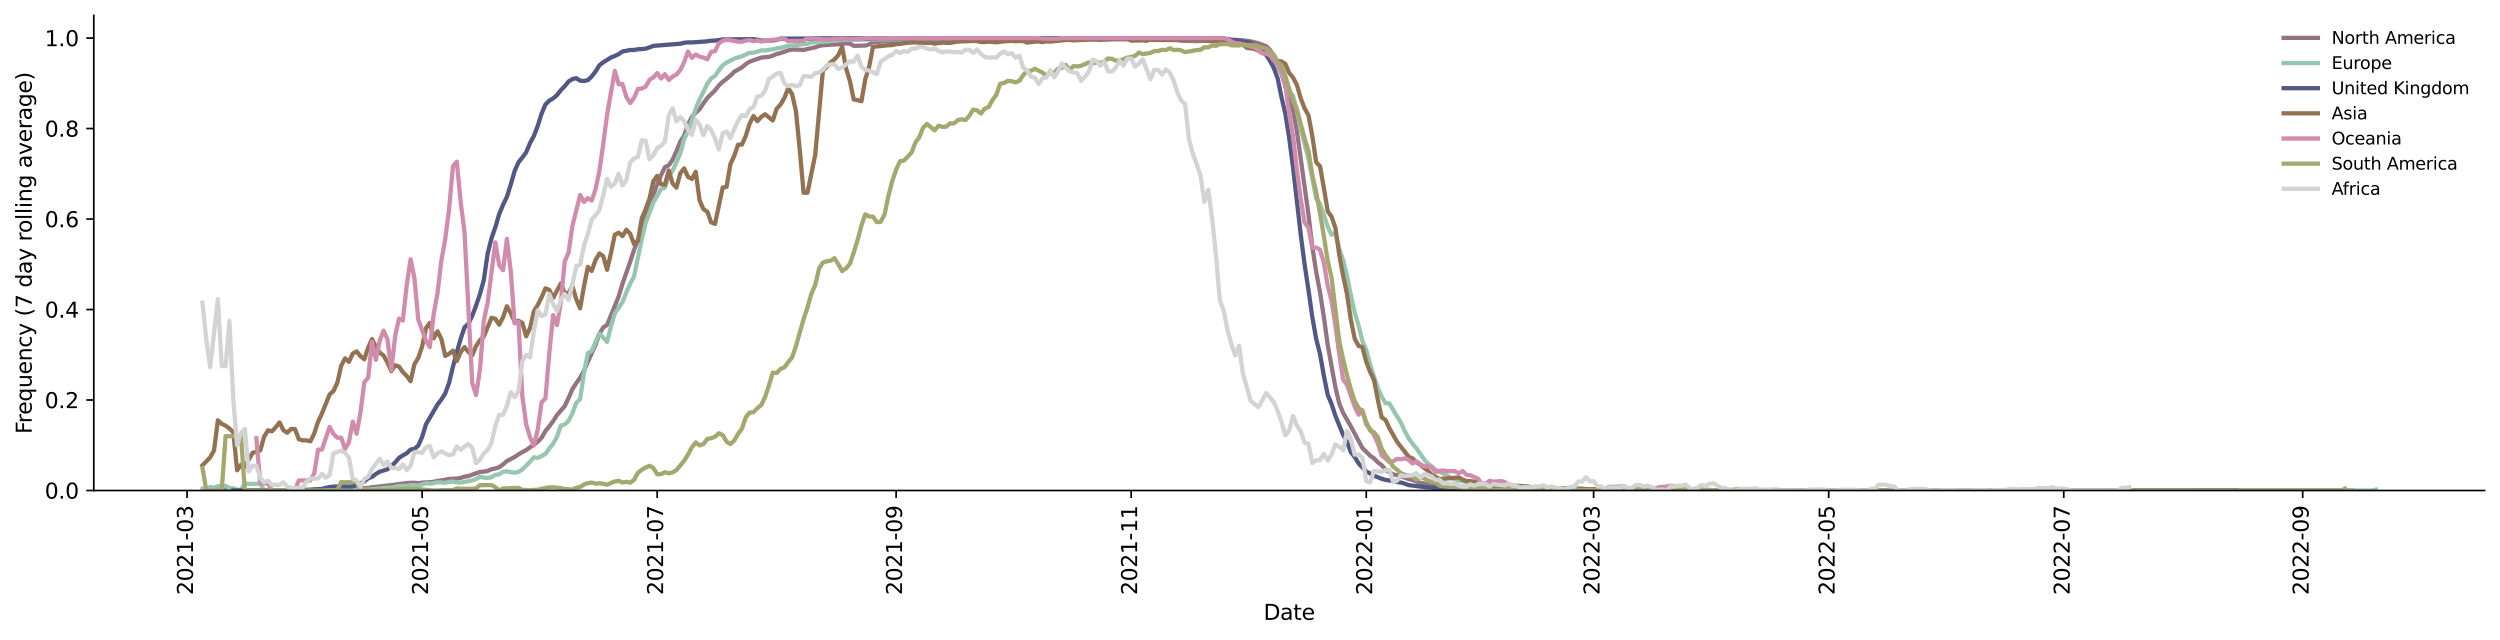 <?xml version="1.0" encoding="utf-8" standalone="no"?>
<!DOCTYPE svg PUBLIC "-//W3C//DTD SVG 1.1//EN"
  "http://www.w3.org/Graphics/SVG/1.1/DTD/svg11.dtd">
<svg xmlns:xlink="http://www.w3.org/1999/xlink" width="1166.981pt" height="298.621pt" viewBox="0 0 1166.981 298.621" xmlns="http://www.w3.org/2000/svg" version="1.1">
 <defs>
  <style type="text/css">*{stroke-linejoin: round; stroke-linecap: butt}</style>
 </defs>
 <g id="figure_1">
  <g id="patch_1">
   <path d="M 0 298.621 
L 1166.981 298.621 
L 1166.981 0 
L 0 0 
z
" style="fill: #ffffff"/>
  </g>
  <g id="axes_1">
   <g id="patch_2">
    <path d="M 43.781 228.96 
L 1159.781 228.96 
L 1159.781 7.2 
L 43.781 7.2 
z
" style="fill: #ffffff"/>
   </g>
   <g id="matplotlib.axis_1">
    <g id="xtick_1">
     <g id="line2d_1">
      <defs>
       <path id="m97812ffdad" d="M 0 0 
L 0 3.5 
" style="stroke: #000000; stroke-width: 0.8"/>
      </defs>
      <g>
       <use xlink:href="#m97812ffdad" x="87.313" y="228.96" style="stroke: #000000; stroke-width: 0.8"/>
      </g>
     </g>
     <g id="text_1">
      <!-- 2021-03 -->
      <g transform="translate(90.073 277.743)rotate(-90)scale(0.1 -0.1)">
       <defs>
        <path id="DejaVuSans-32" d="M 1228 531 
L 3431 531 
L 3431 0 
L 469 0 
L 469 531 
Q 828 903 1448 1529 
Q 2069 2156 2228 2338 
Q 2531 2678 2651 2914 
Q 2772 3150 2772 3378 
Q 2772 3750 2511 3984 
Q 2250 4219 1831 4219 
Q 1534 4219 1204 4116 
Q 875 4013 500 3803 
L 500 4441 
Q 881 4594 1212 4672 
Q 1544 4750 1819 4750 
Q 2544 4750 2975 4387 
Q 3406 4025 3406 3419 
Q 3406 3131 3298 2873 
Q 3191 2616 2906 2266 
Q 2828 2175 2409 1742 
Q 1991 1309 1228 531 
z
" transform="scale(0.016)"/>
        <path id="DejaVuSans-30" d="M 2034 4250 
Q 1547 4250 1301 3770 
Q 1056 3291 1056 2328 
Q 1056 1369 1301 889 
Q 1547 409 2034 409 
Q 2525 409 2770 889 
Q 3016 1369 3016 2328 
Q 3016 3291 2770 3770 
Q 2525 4250 2034 4250 
z
M 2034 4750 
Q 2819 4750 3233 4129 
Q 3647 3509 3647 2328 
Q 3647 1150 3233 529 
Q 2819 -91 2034 -91 
Q 1250 -91 836 529 
Q 422 1150 422 2328 
Q 422 3509 836 4129 
Q 1250 4750 2034 4750 
z
" transform="scale(0.016)"/>
        <path id="DejaVuSans-31" d="M 794 531 
L 1825 531 
L 1825 4091 
L 703 3866 
L 703 4441 
L 1819 4666 
L 2450 4666 
L 2450 531 
L 3481 531 
L 3481 0 
L 794 0 
L 794 531 
z
" transform="scale(0.016)"/>
        <path id="DejaVuSans-2d" d="M 313 2009 
L 1997 2009 
L 1997 1497 
L 313 1497 
L 313 2009 
z
" transform="scale(0.016)"/>
        <path id="DejaVuSans-33" d="M 2597 2516 
Q 3050 2419 3304 2112 
Q 3559 1806 3559 1356 
Q 3559 666 3084 287 
Q 2609 -91 1734 -91 
Q 1441 -91 1130 -33 
Q 819 25 488 141 
L 488 750 
Q 750 597 1062 519 
Q 1375 441 1716 441 
Q 2309 441 2620 675 
Q 2931 909 2931 1356 
Q 2931 1769 2642 2001 
Q 2353 2234 1838 2234 
L 1294 2234 
L 1294 2753 
L 1863 2753 
Q 2328 2753 2575 2939 
Q 2822 3125 2822 3475 
Q 2822 3834 2567 4026 
Q 2313 4219 1838 4219 
Q 1578 4219 1281 4162 
Q 984 4106 628 3988 
L 628 4550 
Q 988 4650 1302 4700 
Q 1616 4750 1894 4750 
Q 2613 4750 3031 4423 
Q 3450 4097 3450 3541 
Q 3450 3153 3228 2886 
Q 3006 2619 2597 2516 
z
" transform="scale(0.016)"/>
       </defs>
       <use xlink:href="#DejaVuSans-32"/>
       <use xlink:href="#DejaVuSans-30" x="63.623"/>
       <use xlink:href="#DejaVuSans-32" x="127.246"/>
       <use xlink:href="#DejaVuSans-31" x="190.869"/>
       <use xlink:href="#DejaVuSans-2d" x="254.492"/>
       <use xlink:href="#DejaVuSans-30" x="290.576"/>
       <use xlink:href="#DejaVuSans-33" x="354.199"/>
      </g>
     </g>
    </g>
    <g id="xtick_2">
     <g id="line2d_2">
      <g>
       <use xlink:href="#m97812ffdad" x="197.042" y="228.96" style="stroke: #000000; stroke-width: 0.8"/>
      </g>
     </g>
     <g id="text_2">
      <!-- 2021-05 -->
      <g transform="translate(199.802 277.743)rotate(-90)scale(0.1 -0.1)">
       <defs>
        <path id="DejaVuSans-35" d="M 691 4666 
L 3169 4666 
L 3169 4134 
L 1269 4134 
L 1269 2991 
Q 1406 3038 1543 3061 
Q 1681 3084 1819 3084 
Q 2600 3084 3056 2656 
Q 3513 2228 3513 1497 
Q 3513 744 3044 326 
Q 2575 -91 1722 -91 
Q 1428 -91 1123 -41 
Q 819 9 494 109 
L 494 744 
Q 775 591 1075 516 
Q 1375 441 1709 441 
Q 2250 441 2565 725 
Q 2881 1009 2881 1497 
Q 2881 1984 2565 2268 
Q 2250 2553 1709 2553 
Q 1456 2553 1204 2497 
Q 953 2441 691 2322 
L 691 4666 
z
" transform="scale(0.016)"/>
       </defs>
       <use xlink:href="#DejaVuSans-32"/>
       <use xlink:href="#DejaVuSans-30" x="63.623"/>
       <use xlink:href="#DejaVuSans-32" x="127.246"/>
       <use xlink:href="#DejaVuSans-31" x="190.869"/>
       <use xlink:href="#DejaVuSans-2d" x="254.492"/>
       <use xlink:href="#DejaVuSans-30" x="290.576"/>
       <use xlink:href="#DejaVuSans-35" x="354.199"/>
      </g>
     </g>
    </g>
    <g id="xtick_3">
     <g id="line2d_3">
      <g>
       <use xlink:href="#m97812ffdad" x="306.772" y="228.96" style="stroke: #000000; stroke-width: 0.8"/>
      </g>
     </g>
     <g id="text_3">
      <!-- 2021-07 -->
      <g transform="translate(309.531 277.743)rotate(-90)scale(0.1 -0.1)">
       <defs>
        <path id="DejaVuSans-37" d="M 525 4666 
L 3525 4666 
L 3525 4397 
L 1831 0 
L 1172 0 
L 2766 4134 
L 525 4134 
L 525 4666 
z
" transform="scale(0.016)"/>
       </defs>
       <use xlink:href="#DejaVuSans-32"/>
       <use xlink:href="#DejaVuSans-30" x="63.623"/>
       <use xlink:href="#DejaVuSans-32" x="127.246"/>
       <use xlink:href="#DejaVuSans-31" x="190.869"/>
       <use xlink:href="#DejaVuSans-2d" x="254.492"/>
       <use xlink:href="#DejaVuSans-30" x="290.576"/>
       <use xlink:href="#DejaVuSans-37" x="354.199"/>
      </g>
     </g>
    </g>
    <g id="xtick_4">
     <g id="line2d_4">
      <g>
       <use xlink:href="#m97812ffdad" x="418.3" y="228.96" style="stroke: #000000; stroke-width: 0.8"/>
      </g>
     </g>
     <g id="text_4">
      <!-- 2021-09 -->
      <g transform="translate(421.059 277.743)rotate(-90)scale(0.1 -0.1)">
       <defs>
        <path id="DejaVuSans-39" d="M 703 97 
L 703 672 
Q 941 559 1184 500 
Q 1428 441 1663 441 
Q 2288 441 2617 861 
Q 2947 1281 2994 2138 
Q 2813 1869 2534 1725 
Q 2256 1581 1919 1581 
Q 1219 1581 811 2004 
Q 403 2428 403 3163 
Q 403 3881 828 4315 
Q 1253 4750 1959 4750 
Q 2769 4750 3195 4129 
Q 3622 3509 3622 2328 
Q 3622 1225 3098 567 
Q 2575 -91 1691 -91 
Q 1453 -91 1209 -44 
Q 966 3 703 97 
z
M 1959 2075 
Q 2384 2075 2632 2365 
Q 2881 2656 2881 3163 
Q 2881 3666 2632 3958 
Q 2384 4250 1959 4250 
Q 1534 4250 1286 3958 
Q 1038 3666 1038 3163 
Q 1038 2656 1286 2365 
Q 1534 2075 1959 2075 
z
" transform="scale(0.016)"/>
       </defs>
       <use xlink:href="#DejaVuSans-32"/>
       <use xlink:href="#DejaVuSans-30" x="63.623"/>
       <use xlink:href="#DejaVuSans-32" x="127.246"/>
       <use xlink:href="#DejaVuSans-31" x="190.869"/>
       <use xlink:href="#DejaVuSans-2d" x="254.492"/>
       <use xlink:href="#DejaVuSans-30" x="290.576"/>
       <use xlink:href="#DejaVuSans-39" x="354.199"/>
      </g>
     </g>
    </g>
    <g id="xtick_5">
     <g id="line2d_5">
      <g>
       <use xlink:href="#m97812ffdad" x="528.029" y="228.96" style="stroke: #000000; stroke-width: 0.8"/>
      </g>
     </g>
     <g id="text_5">
      <!-- 2021-11 -->
      <g transform="translate(530.788 277.743)rotate(-90)scale(0.1 -0.1)">
       <use xlink:href="#DejaVuSans-32"/>
       <use xlink:href="#DejaVuSans-30" x="63.623"/>
       <use xlink:href="#DejaVuSans-32" x="127.246"/>
       <use xlink:href="#DejaVuSans-31" x="190.869"/>
       <use xlink:href="#DejaVuSans-2d" x="254.492"/>
       <use xlink:href="#DejaVuSans-31" x="290.576"/>
       <use xlink:href="#DejaVuSans-31" x="354.199"/>
      </g>
     </g>
    </g>
    <g id="xtick_6">
     <g id="line2d_6">
      <g>
       <use xlink:href="#m97812ffdad" x="637.758" y="228.96" style="stroke: #000000; stroke-width: 0.8"/>
      </g>
     </g>
     <g id="text_6">
      <!-- 2022-01 -->
      <g transform="translate(640.517 277.743)rotate(-90)scale(0.1 -0.1)">
       <use xlink:href="#DejaVuSans-32"/>
       <use xlink:href="#DejaVuSans-30" x="63.623"/>
       <use xlink:href="#DejaVuSans-32" x="127.246"/>
       <use xlink:href="#DejaVuSans-32" x="190.869"/>
       <use xlink:href="#DejaVuSans-2d" x="254.492"/>
       <use xlink:href="#DejaVuSans-30" x="290.576"/>
       <use xlink:href="#DejaVuSans-31" x="354.199"/>
      </g>
     </g>
    </g>
    <g id="xtick_7">
     <g id="line2d_7">
      <g>
       <use xlink:href="#m97812ffdad" x="743.89" y="228.96" style="stroke: #000000; stroke-width: 0.8"/>
      </g>
     </g>
     <g id="text_7">
      <!-- 2022-03 -->
      <g transform="translate(746.649 277.743)rotate(-90)scale(0.1 -0.1)">
       <use xlink:href="#DejaVuSans-32"/>
       <use xlink:href="#DejaVuSans-30" x="63.623"/>
       <use xlink:href="#DejaVuSans-32" x="127.246"/>
       <use xlink:href="#DejaVuSans-32" x="190.869"/>
       <use xlink:href="#DejaVuSans-2d" x="254.492"/>
       <use xlink:href="#DejaVuSans-30" x="290.576"/>
       <use xlink:href="#DejaVuSans-33" x="354.199"/>
      </g>
     </g>
    </g>
    <g id="xtick_8">
     <g id="line2d_8">
      <g>
       <use xlink:href="#m97812ffdad" x="853.619" y="228.96" style="stroke: #000000; stroke-width: 0.8"/>
      </g>
     </g>
     <g id="text_8">
      <!-- 2022-05 -->
      <g transform="translate(856.378 277.743)rotate(-90)scale(0.1 -0.1)">
       <use xlink:href="#DejaVuSans-32"/>
       <use xlink:href="#DejaVuSans-30" x="63.623"/>
       <use xlink:href="#DejaVuSans-32" x="127.246"/>
       <use xlink:href="#DejaVuSans-32" x="190.869"/>
       <use xlink:href="#DejaVuSans-2d" x="254.492"/>
       <use xlink:href="#DejaVuSans-30" x="290.576"/>
       <use xlink:href="#DejaVuSans-35" x="354.199"/>
      </g>
     </g>
    </g>
    <g id="xtick_9">
     <g id="line2d_9">
      <g>
       <use xlink:href="#m97812ffdad" x="963.348" y="228.96" style="stroke: #000000; stroke-width: 0.8"/>
      </g>
     </g>
     <g id="text_9">
      <!-- 2022-07 -->
      <g transform="translate(966.107 277.743)rotate(-90)scale(0.1 -0.1)">
       <use xlink:href="#DejaVuSans-32"/>
       <use xlink:href="#DejaVuSans-30" x="63.623"/>
       <use xlink:href="#DejaVuSans-32" x="127.246"/>
       <use xlink:href="#DejaVuSans-32" x="190.869"/>
       <use xlink:href="#DejaVuSans-2d" x="254.492"/>
       <use xlink:href="#DejaVuSans-30" x="290.576"/>
       <use xlink:href="#DejaVuSans-37" x="354.199"/>
      </g>
     </g>
    </g>
    <g id="xtick_10">
     <g id="line2d_10">
      <g>
       <use xlink:href="#m97812ffdad" x="1074.876" y="228.96" style="stroke: #000000; stroke-width: 0.8"/>
      </g>
     </g>
     <g id="text_10">
      <!-- 2022-09 -->
      <g transform="translate(1077.635 277.743)rotate(-90)scale(0.1 -0.1)">
       <use xlink:href="#DejaVuSans-32"/>
       <use xlink:href="#DejaVuSans-30" x="63.623"/>
       <use xlink:href="#DejaVuSans-32" x="127.246"/>
       <use xlink:href="#DejaVuSans-32" x="190.869"/>
       <use xlink:href="#DejaVuSans-2d" x="254.492"/>
       <use xlink:href="#DejaVuSans-30" x="290.576"/>
       <use xlink:href="#DejaVuSans-39" x="354.199"/>
      </g>
     </g>
    </g>
    <g id="text_11">
     <!-- Date -->
     <g transform="translate(589.83 289.341)scale(0.1 -0.1)">
      <defs>
       <path id="DejaVuSans-44" d="M 1259 4147 
L 1259 519 
L 2022 519 
Q 2988 519 3436 956 
Q 3884 1394 3884 2338 
Q 3884 3275 3436 3711 
Q 2988 4147 2022 4147 
L 1259 4147 
z
M 628 4666 
L 1925 4666 
Q 3281 4666 3915 4102 
Q 4550 3538 4550 2338 
Q 4550 1131 3912 565 
Q 3275 0 1925 0 
L 628 0 
L 628 4666 
z
" transform="scale(0.016)"/>
       <path id="DejaVuSans-61" d="M 2194 1759 
Q 1497 1759 1228 1600 
Q 959 1441 959 1056 
Q 959 750 1161 570 
Q 1363 391 1709 391 
Q 2188 391 2477 730 
Q 2766 1069 2766 1631 
L 2766 1759 
L 2194 1759 
z
M 3341 1997 
L 3341 0 
L 2766 0 
L 2766 531 
Q 2569 213 2275 61 
Q 1981 -91 1556 -91 
Q 1019 -91 701 211 
Q 384 513 384 1019 
Q 384 1609 779 1909 
Q 1175 2209 1959 2209 
L 2766 2209 
L 2766 2266 
Q 2766 2663 2505 2880 
Q 2244 3097 1772 3097 
Q 1472 3097 1187 3025 
Q 903 2953 641 2809 
L 641 3341 
Q 956 3463 1253 3523 
Q 1550 3584 1831 3584 
Q 2591 3584 2966 3190 
Q 3341 2797 3341 1997 
z
" transform="scale(0.016)"/>
       <path id="DejaVuSans-74" d="M 1172 4494 
L 1172 3500 
L 2356 3500 
L 2356 3053 
L 1172 3053 
L 1172 1153 
Q 1172 725 1289 603 
Q 1406 481 1766 481 
L 2356 481 
L 2356 0 
L 1766 0 
Q 1100 0 847 248 
Q 594 497 594 1153 
L 594 3053 
L 172 3053 
L 172 3500 
L 594 3500 
L 594 4494 
L 1172 4494 
z
" transform="scale(0.016)"/>
       <path id="DejaVuSans-65" d="M 3597 1894 
L 3597 1613 
L 953 1613 
Q 991 1019 1311 708 
Q 1631 397 2203 397 
Q 2534 397 2845 478 
Q 3156 559 3463 722 
L 3463 178 
Q 3153 47 2828 -22 
Q 2503 -91 2169 -91 
Q 1331 -91 842 396 
Q 353 884 353 1716 
Q 353 2575 817 3079 
Q 1281 3584 2069 3584 
Q 2775 3584 3186 3129 
Q 3597 2675 3597 1894 
z
M 3022 2063 
Q 3016 2534 2758 2815 
Q 2500 3097 2075 3097 
Q 1594 3097 1305 2825 
Q 1016 2553 972 2059 
L 3022 2063 
z
" transform="scale(0.016)"/>
      </defs>
      <use xlink:href="#DejaVuSans-44"/>
      <use xlink:href="#DejaVuSans-61" x="77.002"/>
      <use xlink:href="#DejaVuSans-74" x="138.281"/>
      <use xlink:href="#DejaVuSans-65" x="177.49"/>
     </g>
    </g>
   </g>
   <g id="matplotlib.axis_2">
    <g id="ytick_1">
     <g id="line2d_11">
      <defs>
       <path id="m13b8c2b1cb" d="M 0 0 
L -3.5 0 
" style="stroke: #000000; stroke-width: 0.8"/>
      </defs>
      <g>
       <use xlink:href="#m13b8c2b1cb" x="43.781" y="228.96" style="stroke: #000000; stroke-width: 0.8"/>
      </g>
     </g>
     <g id="text_12">
      <!-- 0.0 -->
      <g transform="translate(20.878 232.759)scale(0.1 -0.1)">
       <defs>
        <path id="DejaVuSans-2e" d="M 684 794 
L 1344 794 
L 1344 0 
L 684 0 
L 684 794 
z
" transform="scale(0.016)"/>
       </defs>
       <use xlink:href="#DejaVuSans-30"/>
       <use xlink:href="#DejaVuSans-2e" x="63.623"/>
       <use xlink:href="#DejaVuSans-30" x="95.41"/>
      </g>
     </g>
    </g>
    <g id="ytick_2">
     <g id="line2d_12">
      <g>
       <use xlink:href="#m13b8c2b1cb" x="43.781" y="186.72" style="stroke: #000000; stroke-width: 0.8"/>
      </g>
     </g>
     <g id="text_13">
      <!-- 0.2 -->
      <g transform="translate(20.878 190.519)scale(0.1 -0.1)">
       <use xlink:href="#DejaVuSans-30"/>
       <use xlink:href="#DejaVuSans-2e" x="63.623"/>
       <use xlink:href="#DejaVuSans-32" x="95.41"/>
      </g>
     </g>
    </g>
    <g id="ytick_3">
     <g id="line2d_13">
      <g>
       <use xlink:href="#m13b8c2b1cb" x="43.781" y="144.48" style="stroke: #000000; stroke-width: 0.8"/>
      </g>
     </g>
     <g id="text_14">
      <!-- 0.4 -->
      <g transform="translate(20.878 148.279)scale(0.1 -0.1)">
       <defs>
        <path id="DejaVuSans-34" d="M 2419 4116 
L 825 1625 
L 2419 1625 
L 2419 4116 
z
M 2253 4666 
L 3047 4666 
L 3047 1625 
L 3713 1625 
L 3713 1100 
L 3047 1100 
L 3047 0 
L 2419 0 
L 2419 1100 
L 313 1100 
L 313 1709 
L 2253 4666 
z
" transform="scale(0.016)"/>
       </defs>
       <use xlink:href="#DejaVuSans-30"/>
       <use xlink:href="#DejaVuSans-2e" x="63.623"/>
       <use xlink:href="#DejaVuSans-34" x="95.41"/>
      </g>
     </g>
    </g>
    <g id="ytick_4">
     <g id="line2d_14">
      <g>
       <use xlink:href="#m13b8c2b1cb" x="43.781" y="102.24" style="stroke: #000000; stroke-width: 0.8"/>
      </g>
     </g>
     <g id="text_15">
      <!-- 0.6 -->
      <g transform="translate(20.878 106.039)scale(0.1 -0.1)">
       <defs>
        <path id="DejaVuSans-36" d="M 2113 2584 
Q 1688 2584 1439 2293 
Q 1191 2003 1191 1497 
Q 1191 994 1439 701 
Q 1688 409 2113 409 
Q 2538 409 2786 701 
Q 3034 994 3034 1497 
Q 3034 2003 2786 2293 
Q 2538 2584 2113 2584 
z
M 3366 4563 
L 3366 3988 
Q 3128 4100 2886 4159 
Q 2644 4219 2406 4219 
Q 1781 4219 1451 3797 
Q 1122 3375 1075 2522 
Q 1259 2794 1537 2939 
Q 1816 3084 2150 3084 
Q 2853 3084 3261 2657 
Q 3669 2231 3669 1497 
Q 3669 778 3244 343 
Q 2819 -91 2113 -91 
Q 1303 -91 875 529 
Q 447 1150 447 2328 
Q 447 3434 972 4092 
Q 1497 4750 2381 4750 
Q 2619 4750 2861 4703 
Q 3103 4656 3366 4563 
z
" transform="scale(0.016)"/>
       </defs>
       <use xlink:href="#DejaVuSans-30"/>
       <use xlink:href="#DejaVuSans-2e" x="63.623"/>
       <use xlink:href="#DejaVuSans-36" x="95.41"/>
      </g>
     </g>
    </g>
    <g id="ytick_5">
     <g id="line2d_15">
      <g>
       <use xlink:href="#m13b8c2b1cb" x="43.781" y="60" style="stroke: #000000; stroke-width: 0.8"/>
      </g>
     </g>
     <g id="text_16">
      <!-- 0.8 -->
      <g transform="translate(20.878 63.799)scale(0.1 -0.1)">
       <defs>
        <path id="DejaVuSans-38" d="M 2034 2216 
Q 1584 2216 1326 1975 
Q 1069 1734 1069 1313 
Q 1069 891 1326 650 
Q 1584 409 2034 409 
Q 2484 409 2743 651 
Q 3003 894 3003 1313 
Q 3003 1734 2745 1975 
Q 2488 2216 2034 2216 
z
M 1403 2484 
Q 997 2584 770 2862 
Q 544 3141 544 3541 
Q 544 4100 942 4425 
Q 1341 4750 2034 4750 
Q 2731 4750 3128 4425 
Q 3525 4100 3525 3541 
Q 3525 3141 3298 2862 
Q 3072 2584 2669 2484 
Q 3125 2378 3379 2068 
Q 3634 1759 3634 1313 
Q 3634 634 3220 271 
Q 2806 -91 2034 -91 
Q 1263 -91 848 271 
Q 434 634 434 1313 
Q 434 1759 690 2068 
Q 947 2378 1403 2484 
z
M 1172 3481 
Q 1172 3119 1398 2916 
Q 1625 2713 2034 2713 
Q 2441 2713 2670 2916 
Q 2900 3119 2900 3481 
Q 2900 3844 2670 4047 
Q 2441 4250 2034 4250 
Q 1625 4250 1398 4047 
Q 1172 3844 1172 3481 
z
" transform="scale(0.016)"/>
       </defs>
       <use xlink:href="#DejaVuSans-30"/>
       <use xlink:href="#DejaVuSans-2e" x="63.623"/>
       <use xlink:href="#DejaVuSans-38" x="95.41"/>
      </g>
     </g>
    </g>
    <g id="ytick_6">
     <g id="line2d_16">
      <g>
       <use xlink:href="#m13b8c2b1cb" x="43.781" y="17.76" style="stroke: #000000; stroke-width: 0.8"/>
      </g>
     </g>
     <g id="text_17">
      <!-- 1.0 -->
      <g transform="translate(20.878 21.559)scale(0.1 -0.1)">
       <use xlink:href="#DejaVuSans-31"/>
       <use xlink:href="#DejaVuSans-2e" x="63.623"/>
       <use xlink:href="#DejaVuSans-30" x="95.41"/>
      </g>
     </g>
    </g>
    <g id="text_18">
     <!-- Frequency (7 day rolling average) -->
     <g transform="translate(14.798 202.529)rotate(-90)scale(0.1 -0.1)">
      <defs>
       <path id="DejaVuSans-46" d="M 628 4666 
L 3309 4666 
L 3309 4134 
L 1259 4134 
L 1259 2759 
L 3109 2759 
L 3109 2228 
L 1259 2228 
L 1259 0 
L 628 0 
L 628 4666 
z
" transform="scale(0.016)"/>
       <path id="DejaVuSans-72" d="M 2631 2963 
Q 2534 3019 2420 3045 
Q 2306 3072 2169 3072 
Q 1681 3072 1420 2755 
Q 1159 2438 1159 1844 
L 1159 0 
L 581 0 
L 581 3500 
L 1159 3500 
L 1159 2956 
Q 1341 3275 1631 3429 
Q 1922 3584 2338 3584 
Q 2397 3584 2469 3576 
Q 2541 3569 2628 3553 
L 2631 2963 
z
" transform="scale(0.016)"/>
       <path id="DejaVuSans-71" d="M 947 1747 
Q 947 1113 1208 752 
Q 1469 391 1925 391 
Q 2381 391 2643 752 
Q 2906 1113 2906 1747 
Q 2906 2381 2643 2742 
Q 2381 3103 1925 3103 
Q 1469 3103 1208 2742 
Q 947 2381 947 1747 
z
M 2906 525 
Q 2725 213 2448 61 
Q 2172 -91 1784 -91 
Q 1150 -91 751 415 
Q 353 922 353 1747 
Q 353 2572 751 3078 
Q 1150 3584 1784 3584 
Q 2172 3584 2448 3432 
Q 2725 3281 2906 2969 
L 2906 3500 
L 3481 3500 
L 3481 -1331 
L 2906 -1331 
L 2906 525 
z
" transform="scale(0.016)"/>
       <path id="DejaVuSans-75" d="M 544 1381 
L 544 3500 
L 1119 3500 
L 1119 1403 
Q 1119 906 1312 657 
Q 1506 409 1894 409 
Q 2359 409 2629 706 
Q 2900 1003 2900 1516 
L 2900 3500 
L 3475 3500 
L 3475 0 
L 2900 0 
L 2900 538 
Q 2691 219 2414 64 
Q 2138 -91 1772 -91 
Q 1169 -91 856 284 
Q 544 659 544 1381 
z
M 1991 3584 
L 1991 3584 
z
" transform="scale(0.016)"/>
       <path id="DejaVuSans-6e" d="M 3513 2113 
L 3513 0 
L 2938 0 
L 2938 2094 
Q 2938 2591 2744 2837 
Q 2550 3084 2163 3084 
Q 1697 3084 1428 2787 
Q 1159 2491 1159 1978 
L 1159 0 
L 581 0 
L 581 3500 
L 1159 3500 
L 1159 2956 
Q 1366 3272 1645 3428 
Q 1925 3584 2291 3584 
Q 2894 3584 3203 3211 
Q 3513 2838 3513 2113 
z
" transform="scale(0.016)"/>
       <path id="DejaVuSans-63" d="M 3122 3366 
L 3122 2828 
Q 2878 2963 2633 3030 
Q 2388 3097 2138 3097 
Q 1578 3097 1268 2742 
Q 959 2388 959 1747 
Q 959 1106 1268 751 
Q 1578 397 2138 397 
Q 2388 397 2633 464 
Q 2878 531 3122 666 
L 3122 134 
Q 2881 22 2623 -34 
Q 2366 -91 2075 -91 
Q 1284 -91 818 406 
Q 353 903 353 1747 
Q 353 2603 823 3093 
Q 1294 3584 2113 3584 
Q 2378 3584 2631 3529 
Q 2884 3475 3122 3366 
z
" transform="scale(0.016)"/>
       <path id="DejaVuSans-79" d="M 2059 -325 
Q 1816 -950 1584 -1140 
Q 1353 -1331 966 -1331 
L 506 -1331 
L 506 -850 
L 844 -850 
Q 1081 -850 1212 -737 
Q 1344 -625 1503 -206 
L 1606 56 
L 191 3500 
L 800 3500 
L 1894 763 
L 2988 3500 
L 3597 3500 
L 2059 -325 
z
" transform="scale(0.016)"/>
       <path id="DejaVuSans-20" transform="scale(0.016)"/>
       <path id="DejaVuSans-28" d="M 1984 4856 
Q 1566 4138 1362 3434 
Q 1159 2731 1159 2009 
Q 1159 1288 1364 580 
Q 1569 -128 1984 -844 
L 1484 -844 
Q 1016 -109 783 600 
Q 550 1309 550 2009 
Q 550 2706 781 3412 
Q 1013 4119 1484 4856 
L 1984 4856 
z
" transform="scale(0.016)"/>
       <path id="DejaVuSans-64" d="M 2906 2969 
L 2906 4863 
L 3481 4863 
L 3481 0 
L 2906 0 
L 2906 525 
Q 2725 213 2448 61 
Q 2172 -91 1784 -91 
Q 1150 -91 751 415 
Q 353 922 353 1747 
Q 353 2572 751 3078 
Q 1150 3584 1784 3584 
Q 2172 3584 2448 3432 
Q 2725 3281 2906 2969 
z
M 947 1747 
Q 947 1113 1208 752 
Q 1469 391 1925 391 
Q 2381 391 2643 752 
Q 2906 1113 2906 1747 
Q 2906 2381 2643 2742 
Q 2381 3103 1925 3103 
Q 1469 3103 1208 2742 
Q 947 2381 947 1747 
z
" transform="scale(0.016)"/>
       <path id="DejaVuSans-6f" d="M 1959 3097 
Q 1497 3097 1228 2736 
Q 959 2375 959 1747 
Q 959 1119 1226 758 
Q 1494 397 1959 397 
Q 2419 397 2687 759 
Q 2956 1122 2956 1747 
Q 2956 2369 2687 2733 
Q 2419 3097 1959 3097 
z
M 1959 3584 
Q 2709 3584 3137 3096 
Q 3566 2609 3566 1747 
Q 3566 888 3137 398 
Q 2709 -91 1959 -91 
Q 1206 -91 779 398 
Q 353 888 353 1747 
Q 353 2609 779 3096 
Q 1206 3584 1959 3584 
z
" transform="scale(0.016)"/>
       <path id="DejaVuSans-6c" d="M 603 4863 
L 1178 4863 
L 1178 0 
L 603 0 
L 603 4863 
z
" transform="scale(0.016)"/>
       <path id="DejaVuSans-69" d="M 603 3500 
L 1178 3500 
L 1178 0 
L 603 0 
L 603 3500 
z
M 603 4863 
L 1178 4863 
L 1178 4134 
L 603 4134 
L 603 4863 
z
" transform="scale(0.016)"/>
       <path id="DejaVuSans-67" d="M 2906 1791 
Q 2906 2416 2648 2759 
Q 2391 3103 1925 3103 
Q 1463 3103 1205 2759 
Q 947 2416 947 1791 
Q 947 1169 1205 825 
Q 1463 481 1925 481 
Q 2391 481 2648 825 
Q 2906 1169 2906 1791 
z
M 3481 434 
Q 3481 -459 3084 -895 
Q 2688 -1331 1869 -1331 
Q 1566 -1331 1297 -1286 
Q 1028 -1241 775 -1147 
L 775 -588 
Q 1028 -725 1275 -790 
Q 1522 -856 1778 -856 
Q 2344 -856 2625 -561 
Q 2906 -266 2906 331 
L 2906 616 
Q 2728 306 2450 153 
Q 2172 0 1784 0 
Q 1141 0 747 490 
Q 353 981 353 1791 
Q 353 2603 747 3093 
Q 1141 3584 1784 3584 
Q 2172 3584 2450 3431 
Q 2728 3278 2906 2969 
L 2906 3500 
L 3481 3500 
L 3481 434 
z
" transform="scale(0.016)"/>
       <path id="DejaVuSans-76" d="M 191 3500 
L 800 3500 
L 1894 563 
L 2988 3500 
L 3597 3500 
L 2284 0 
L 1503 0 
L 191 3500 
z
" transform="scale(0.016)"/>
       <path id="DejaVuSans-29" d="M 513 4856 
L 1013 4856 
Q 1481 4119 1714 3412 
Q 1947 2706 1947 2009 
Q 1947 1309 1714 600 
Q 1481 -109 1013 -844 
L 513 -844 
Q 928 -128 1133 580 
Q 1338 1288 1338 2009 
Q 1338 2731 1133 3434 
Q 928 4138 513 4856 
z
" transform="scale(0.016)"/>
      </defs>
      <use xlink:href="#DejaVuSans-46"/>
      <use xlink:href="#DejaVuSans-72" x="50.27"/>
      <use xlink:href="#DejaVuSans-65" x="89.133"/>
      <use xlink:href="#DejaVuSans-71" x="150.656"/>
      <use xlink:href="#DejaVuSans-75" x="214.133"/>
      <use xlink:href="#DejaVuSans-65" x="277.512"/>
      <use xlink:href="#DejaVuSans-6e" x="339.035"/>
      <use xlink:href="#DejaVuSans-63" x="402.414"/>
      <use xlink:href="#DejaVuSans-79" x="457.395"/>
      <use xlink:href="#DejaVuSans-20" x="516.574"/>
      <use xlink:href="#DejaVuSans-28" x="548.361"/>
      <use xlink:href="#DejaVuSans-37" x="587.375"/>
      <use xlink:href="#DejaVuSans-20" x="650.998"/>
      <use xlink:href="#DejaVuSans-64" x="682.785"/>
      <use xlink:href="#DejaVuSans-61" x="746.262"/>
      <use xlink:href="#DejaVuSans-79" x="807.541"/>
      <use xlink:href="#DejaVuSans-20" x="866.721"/>
      <use xlink:href="#DejaVuSans-72" x="898.508"/>
      <use xlink:href="#DejaVuSans-6f" x="937.371"/>
      <use xlink:href="#DejaVuSans-6c" x="998.553"/>
      <use xlink:href="#DejaVuSans-6c" x="1026.336"/>
      <use xlink:href="#DejaVuSans-69" x="1054.119"/>
      <use xlink:href="#DejaVuSans-6e" x="1081.902"/>
      <use xlink:href="#DejaVuSans-67" x="1145.281"/>
      <use xlink:href="#DejaVuSans-20" x="1208.758"/>
      <use xlink:href="#DejaVuSans-61" x="1240.545"/>
      <use xlink:href="#DejaVuSans-76" x="1301.824"/>
      <use xlink:href="#DejaVuSans-65" x="1361.004"/>
      <use xlink:href="#DejaVuSans-72" x="1422.527"/>
      <use xlink:href="#DejaVuSans-61" x="1463.641"/>
      <use xlink:href="#DejaVuSans-67" x="1524.92"/>
      <use xlink:href="#DejaVuSans-65" x="1588.396"/>
      <use xlink:href="#DejaVuSans-29" x="1649.92"/>
     </g>
    </g>
   </g>
   <g id="line2d_17">
    <path d="M 96.307 228.54 
L 98.106 228.912 
L 103.503 228.892 
L 107.1 228.779 
L 123.29 228.881 
L 134.083 228.875 
L 146.675 228.735 
L 152.071 228.724 
L 159.267 228.534 
L 161.066 228.285 
L 171.859 227.795 
L 173.657 227.453 
L 184.45 226.245 
L 186.249 225.914 
L 188.048 225.765 
L 189.847 225.464 
L 193.445 225.324 
L 195.244 225.567 
L 197.042 225.292 
L 200.64 225.102 
L 202.439 224.902 
L 204.238 224.479 
L 207.835 223.946 
L 209.634 223.558 
L 213.232 223.4 
L 215.031 223.083 
L 216.83 222.493 
L 218.628 222.218 
L 224.025 220.298 
L 225.824 220.172 
L 227.623 219.815 
L 229.421 219.048 
L 231.22 218.662 
L 233.019 218.115 
L 234.818 216.789 
L 236.617 215.209 
L 240.215 213.338 
L 242.013 212.109 
L 243.812 211.025 
L 245.611 210.098 
L 251.008 206.231 
L 252.806 204.353 
L 254.605 201.209 
L 256.404 198.988 
L 258.203 196.569 
L 260.002 193.746 
L 263.599 189.571 
L 265.398 185.785 
L 267.197 181.65 
L 268.996 178.855 
L 270.795 176.328 
L 272.594 173.058 
L 274.392 168.899 
L 277.99 160.979 
L 279.789 155.85 
L 281.588 152.842 
L 283.387 151.657 
L 286.984 142.845 
L 288.783 138.401 
L 290.582 132.418 
L 294.18 122.146 
L 295.979 116.616 
L 297.777 111.841 
L 299.576 107.432 
L 301.375 100.418 
L 303.174 95.921 
L 306.772 85.956 
L 308.57 81.745 
L 310.369 78.035 
L 312.168 77.153 
L 313.967 74.528 
L 315.766 70.515 
L 317.565 66.049 
L 319.363 63.251 
L 321.162 58.089 
L 322.961 54.58 
L 324.76 52.533 
L 326.559 50.994 
L 328.358 48.229 
L 330.156 45.731 
L 333.754 42.207 
L 335.553 39.887 
L 337.352 38.169 
L 339.151 36.793 
L 340.95 35.262 
L 342.748 33.512 
L 346.346 31.446 
L 348.145 29.924 
L 349.944 28.78 
L 355.34 26.867 
L 358.938 26.547 
L 360.737 25.976 
L 362.536 25.193 
L 364.334 24.772 
L 367.932 23.506 
L 369.731 23.152 
L 371.53 23.13 
L 375.127 23.333 
L 376.926 22.855 
L 380.524 22.103 
L 382.323 21.435 
L 384.122 21.128 
L 391.317 20.655 
L 393.116 20.334 
L 394.915 20.246 
L 396.714 20.337 
L 398.512 21.413 
L 403.909 21.259 
L 405.708 20.781 
L 407.507 19.559 
L 409.305 19.603 
L 412.903 19.289 
L 414.702 19.377 
L 423.696 19.016 
L 425.495 19.109 
L 427.294 19.332 
L 430.892 19.488 
L 434.489 19.113 
L 436.288 18.861 
L 439.886 18.684 
L 441.685 19.075 
L 445.282 19.039 
L 447.081 19.192 
L 448.88 19.094 
L 450.679 18.672 
L 454.276 18.703 
L 456.075 18.456 
L 461.472 18.333 
L 466.868 18.208 
L 472.265 18.267 
L 474.064 18.602 
L 479.46 18.673 
L 481.259 18.638 
L 483.058 18.335 
L 488.454 18.252 
L 497.449 18.356 
L 501.046 18.539 
L 508.242 18.377 
L 511.839 18.265 
L 515.437 18.369 
L 519.035 18.355 
L 528.029 18.368 
L 531.627 18.417 
L 533.425 18.37 
L 537.023 18.614 
L 549.615 18.724 
L 551.414 18.988 
L 558.609 19.201 
L 560.408 19.072 
L 564.006 19.023 
L 567.603 18.779 
L 569.402 18.605 
L 574.799 18.548 
L 578.396 18.685 
L 581.994 19.028 
L 583.793 19.33 
L 587.391 20.18 
L 590.988 21.535 
L 592.787 23.237 
L 594.586 26.232 
L 596.385 30.008 
L 598.184 34.468 
L 601.781 45.729 
L 603.58 51.618 
L 605.379 61.16 
L 610.775 100.055 
L 612.574 115.255 
L 614.373 126.839 
L 616.172 136.425 
L 617.971 148.037 
L 619.77 161.038 
L 623.367 180.851 
L 625.166 188.392 
L 626.965 192.76 
L 630.563 199.012 
L 635.959 209.141 
L 639.557 212.69 
L 641.356 213.924 
L 643.155 215.784 
L 644.953 217.128 
L 646.752 219.229 
L 648.551 220.41 
L 650.35 221.448 
L 652.149 221.81 
L 653.948 222.309 
L 657.545 223.609 
L 659.344 224.045 
L 662.942 225.365 
L 670.137 226.741 
L 688.126 228.055 
L 704.315 228.553 
L 707.913 228.529 
L 713.309 228.656 
L 722.303 228.673 
L 727.7 228.842 
L 733.097 228.727 
L 767.274 228.702 
L 774.47 228.819 
L 779.866 228.811 
L 787.062 228.809 
L 792.458 228.839 
L 799.654 228.875 
L 806.849 228.941 
L 815.843 228.903 
L 824.837 228.91 
L 947.158 228.953 
L 952.555 228.912 
L 1098.261 228.931 
L 1098.261 228.931 
" clip-path="url(#p4edadaa965)" style="fill: none; stroke: #947383; stroke-width: 2; stroke-linecap: square"/>
   </g>
   <g id="line2d_18">
    <path d="M 94.509 228.137 
L 96.307 228.669 
L 98.106 227.389 
L 99.905 227.68 
L 101.704 226.935 
L 103.503 226.935 
L 105.302 226.763 
L 107.1 227.884 
L 108.899 227.884 
L 110.698 228.629 
L 112.497 228.629 
L 114.296 225.72 
L 116.095 225.863 
L 121.491 225.811 
L 123.29 228.893 
L 130.485 228.848 
L 134.083 228.717 
L 139.48 228.62 
L 141.278 228.719 
L 144.876 228.61 
L 152.071 228.412 
L 155.669 228.623 
L 157.468 228.431 
L 159.267 228.468 
L 161.066 228.196 
L 164.663 228.165 
L 166.462 228.376 
L 168.261 228.345 
L 170.06 228.628 
L 177.255 228.084 
L 180.853 227.687 
L 182.652 227.617 
L 184.45 227.284 
L 186.249 226.811 
L 189.847 226.83 
L 191.646 226.429 
L 193.445 226.485 
L 195.244 226.704 
L 198.841 225.586 
L 200.64 225.747 
L 202.439 225.508 
L 204.238 225.129 
L 207.835 225.325 
L 209.634 224.954 
L 211.433 224.806 
L 213.232 225.159 
L 215.031 225.294 
L 220.427 224.272 
L 222.226 223.627 
L 224.025 222.569 
L 225.824 222.962 
L 227.623 223.125 
L 229.421 222.76 
L 231.22 221.676 
L 233.019 221.406 
L 234.818 220.25 
L 236.617 220.022 
L 238.416 220.439 
L 240.215 220.613 
L 242.013 220.358 
L 243.812 219.093 
L 245.611 217.404 
L 247.41 215.54 
L 249.209 213.464 
L 251.008 213.733 
L 252.806 212.92 
L 254.605 211.836 
L 256.404 209.298 
L 258.203 207.096 
L 260.002 203.891 
L 261.801 198.629 
L 263.599 198.145 
L 265.398 196.404 
L 267.197 192.92 
L 268.996 188.01 
L 270.795 186.344 
L 272.594 174.205 
L 274.392 164.844 
L 276.191 163.836 
L 279.789 155.691 
L 283.387 159.592 
L 285.186 152.412 
L 286.984 146.265 
L 288.783 143.756 
L 290.582 140.988 
L 292.381 136.456 
L 294.18 132.454 
L 295.979 128.982 
L 299.576 111.531 
L 301.375 104.139 
L 304.973 94.529 
L 308.57 88.265 
L 310.369 87.577 
L 312.168 82.437 
L 313.967 79.684 
L 317.565 71.736 
L 319.363 64.808 
L 321.162 61.445 
L 324.76 50.727 
L 326.559 46.379 
L 328.358 42.874 
L 330.156 39.109 
L 331.955 36.584 
L 333.754 35.442 
L 335.553 32.814 
L 337.352 30.477 
L 339.151 29.213 
L 342.748 27.345 
L 346.346 26.28 
L 349.944 24.668 
L 351.743 24.595 
L 353.541 24.179 
L 355.34 23.494 
L 357.139 23.535 
L 360.737 22.99 
L 362.536 22.576 
L 364.334 22.366 
L 366.133 21.845 
L 367.932 21.448 
L 376.926 20.404 
L 378.725 19.818 
L 382.323 19.607 
L 384.122 19.533 
L 394.915 18.472 
L 396.714 18.643 
L 409.305 18.398 
L 421.897 18.373 
L 432.69 18.012 
L 436.288 18.006 
L 443.483 17.913 
L 461.472 18.018 
L 466.868 17.946 
L 474.064 17.959 
L 483.058 17.917 
L 488.454 18.055 
L 493.851 18.069 
L 495.65 17.973 
L 497.449 18.286 
L 499.247 18.404 
L 502.845 18.38 
L 504.644 18.388 
L 508.242 17.889 
L 549.615 18.021 
L 551.414 17.982 
L 553.213 18.223 
L 560.408 18.231 
L 562.207 18.001 
L 565.804 18.121 
L 571.201 18.458 
L 573 19.035 
L 574.799 19.401 
L 576.597 19.886 
L 578.396 20.139 
L 581.994 21.171 
L 583.793 21.765 
L 585.592 22.861 
L 587.391 23.575 
L 589.189 24.45 
L 590.988 24.764 
L 592.787 26.705 
L 594.586 29.23 
L 596.385 32.03 
L 598.184 34.526 
L 601.781 42.725 
L 603.58 44.697 
L 605.379 51.353 
L 607.178 60.031 
L 608.977 67.301 
L 610.775 74.05 
L 614.373 92.615 
L 616.172 95.141 
L 617.971 100.223 
L 619.77 105.867 
L 621.568 109.583 
L 623.367 108.608 
L 625.166 116.344 
L 626.965 121.427 
L 628.764 128.666 
L 630.563 137.792 
L 632.362 145.938 
L 634.16 151.919 
L 635.959 159.225 
L 637.758 163.4 
L 639.557 170.105 
L 641.356 175.872 
L 643.155 180.984 
L 644.953 185.185 
L 646.752 188.157 
L 648.551 188.317 
L 652.149 194.398 
L 653.948 197.297 
L 655.746 201.269 
L 657.545 204.555 
L 659.344 207.14 
L 661.143 209.229 
L 664.741 214.439 
L 666.539 216.451 
L 668.338 217.721 
L 670.137 219.372 
L 675.534 221.963 
L 677.333 223.221 
L 679.131 223.857 
L 680.93 224.351 
L 682.729 224.604 
L 686.327 225.561 
L 691.723 226.891 
L 693.522 226.956 
L 695.321 227.223 
L 697.12 227.35 
L 698.919 227.331 
L 700.717 227.432 
L 702.516 227.778 
L 707.913 228.079 
L 709.712 228.171 
L 715.108 228.154 
L 720.505 228.379 
L 724.102 228.636 
L 743.89 228.661 
L 745.688 228.782 
L 803.251 228.855 
L 821.24 228.889 
L 828.435 228.942 
L 869.808 228.84 
L 875.205 228.892 
L 884.199 228.939 
L 896.791 228.843 
L 900.389 228.877 
L 929.17 228.96 
L 939.963 228.943 
L 968.745 228.95 
L 1107.255 228.96 
L 1109.054 228.548 
L 1109.054 228.548 
" clip-path="url(#p4edadaa965)" style="fill: none; stroke: #96c6ad; stroke-width: 2; stroke-linecap: square"/>
   </g>
   <g id="line2d_19">
    <path d="M 108.899 228.909 
L 116.095 228.96 
L 123.29 228.902 
L 139.48 228.818 
L 143.077 228.703 
L 144.876 228.643 
L 146.675 228.441 
L 150.273 228.226 
L 152.071 227.711 
L 153.87 227.352 
L 155.669 227.145 
L 161.066 227.036 
L 162.864 227.1 
L 164.663 227.041 
L 166.462 226.45 
L 170.06 224.708 
L 171.859 223.257 
L 173.657 222.598 
L 175.456 221.237 
L 177.255 220.161 
L 180.853 219.074 
L 182.652 217.614 
L 184.45 215.854 
L 186.249 213.748 
L 188.048 212.565 
L 189.847 211.578 
L 191.646 209.842 
L 193.445 209.556 
L 195.244 207.991 
L 197.042 203.939 
L 198.841 198.077 
L 204.238 188.811 
L 206.037 186.481 
L 207.835 183.643 
L 209.634 178.692 
L 211.433 171.168 
L 213.232 164.447 
L 215.031 158.199 
L 216.83 152.816 
L 218.628 151.1 
L 220.427 147.478 
L 222.226 142.603 
L 224.025 137.321 
L 225.824 130.786 
L 227.623 118.391 
L 229.421 111.258 
L 231.22 106.053 
L 233.019 99.932 
L 234.818 95.603 
L 236.617 91.861 
L 238.416 86.158 
L 240.215 79.865 
L 242.013 75.773 
L 243.812 73.548 
L 245.611 71.076 
L 247.41 66.811 
L 249.209 63.46 
L 251.008 58.773 
L 252.806 53.05 
L 254.605 48.754 
L 256.404 46.993 
L 258.203 45.909 
L 260.002 44.372 
L 261.801 42.102 
L 263.599 40.238 
L 265.398 38.034 
L 267.197 36.897 
L 268.996 36.482 
L 270.795 37.66 
L 272.594 37.803 
L 274.392 37.426 
L 276.191 35.708 
L 277.99 33.371 
L 279.789 30.481 
L 281.588 29.097 
L 285.186 26.848 
L 286.984 26.125 
L 288.783 25.266 
L 290.582 24.043 
L 294.18 23.339 
L 295.979 23.358 
L 297.777 22.978 
L 299.576 22.918 
L 301.375 22.714 
L 303.174 22.149 
L 304.973 21.415 
L 317.565 20.404 
L 319.363 19.953 
L 321.162 19.785 
L 322.961 19.814 
L 330.156 19.293 
L 331.955 18.995 
L 333.754 18.96 
L 337.352 18.409 
L 351.743 18.282 
L 353.541 18.521 
L 355.34 18.967 
L 358.938 18.957 
L 360.737 18.879 
L 362.536 18.617 
L 364.334 18.053 
L 369.731 18 
L 373.329 18.009 
L 389.518 17.849 
L 405.708 17.947 
L 430.892 17.805 
L 439.886 17.81 
L 454.276 17.795 
L 461.472 17.891 
L 475.862 17.94 
L 477.661 17.801 
L 567.603 17.881 
L 571.201 18.022 
L 573 18.213 
L 574.799 18.665 
L 576.597 18.778 
L 580.195 19.315 
L 583.793 20.011 
L 585.592 20.926 
L 589.189 23.462 
L 590.988 25.584 
L 592.787 28.337 
L 594.586 31.73 
L 596.385 36.577 
L 598.184 45.335 
L 599.982 53.032 
L 601.781 64.395 
L 603.58 78.172 
L 607.178 109.522 
L 608.977 123.437 
L 610.775 135.301 
L 612.574 148.008 
L 614.373 158.121 
L 616.172 165.27 
L 617.971 175.436 
L 619.77 184.326 
L 621.568 188.615 
L 623.367 194.124 
L 626.965 203.002 
L 628.764 206.227 
L 630.563 211.056 
L 632.362 213.298 
L 634.16 216.303 
L 637.758 220.11 
L 639.557 221.001 
L 641.356 222.057 
L 644.953 223.475 
L 646.752 224.019 
L 648.551 224.267 
L 652.149 224.974 
L 653.948 225.265 
L 655.746 225.756 
L 657.545 226.423 
L 664.741 227.36 
L 673.735 228.145 
L 677.333 228.299 
L 679.131 228.424 
L 680.93 228.387 
L 684.528 228.542 
L 688.126 228.504 
L 691.723 228.652 
L 707.913 228.875 
L 729.499 228.903 
L 752.884 228.946 
L 1042.497 228.852 
L 1044.296 228.796 
L 1044.296 228.796 
" clip-path="url(#p4edadaa965)" style="fill: none; stroke: #525886; stroke-width: 2; stroke-linecap: square"/>
   </g>
   <g id="line2d_20">
    <path d="M 94.509 217.249 
L 98.106 213.481 
L 99.905 210.272 
L 101.704 196.199 
L 103.503 197.853 
L 105.302 198.699 
L 107.1 200.043 
L 108.899 201.754 
L 110.698 219.525 
L 112.497 216.969 
L 114.296 217.802 
L 117.893 211.391 
L 121.491 210.264 
L 123.29 203.866 
L 125.089 200.866 
L 126.888 201.332 
L 128.686 199.444 
L 130.485 197.181 
L 132.284 200.83 
L 134.083 201.996 
L 135.882 200.217 
L 137.681 200.288 
L 139.48 205.015 
L 141.278 205.556 
L 143.077 205.555 
L 144.876 205.988 
L 146.675 202.373 
L 148.474 196.837 
L 150.273 193.008 
L 153.87 184.12 
L 155.669 182.519 
L 157.468 178.636 
L 159.267 170.744 
L 161.066 167.281 
L 162.864 168.916 
L 164.663 165.064 
L 166.462 164.029 
L 168.261 166.266 
L 170.06 167.695 
L 171.859 162.226 
L 173.657 158.271 
L 175.456 161.825 
L 177.255 164.6 
L 179.054 165.94 
L 180.853 169.175 
L 182.652 173.247 
L 184.45 170.502 
L 186.249 171.133 
L 188.048 173.655 
L 189.847 175.522 
L 191.646 177.939 
L 193.445 170.012 
L 195.244 167.055 
L 197.042 161.757 
L 198.841 153.17 
L 200.64 150.742 
L 202.439 157.866 
L 204.238 154.652 
L 206.037 158.239 
L 207.835 166.153 
L 209.634 165.134 
L 211.433 163.686 
L 213.232 168.552 
L 215.031 164.404 
L 216.83 162.035 
L 218.628 164.276 
L 220.427 165.885 
L 222.226 161.535 
L 224.025 158.777 
L 225.824 157.142 
L 229.421 148.345 
L 231.22 148.821 
L 233.019 151.572 
L 234.818 148.091 
L 236.617 142.952 
L 238.416 146.126 
L 240.215 150.237 
L 242.013 149.741 
L 243.812 150.719 
L 245.611 156.974 
L 247.41 153.115 
L 249.209 145.321 
L 251.008 142.372 
L 252.806 138.791 
L 254.605 134.603 
L 256.404 135.299 
L 258.203 139.076 
L 261.801 132.285 
L 263.599 136.938 
L 265.398 136.787 
L 267.197 133.534 
L 268.996 139.719 
L 270.795 143.941 
L 272.594 133.664 
L 274.392 124.58 
L 276.191 126.458 
L 277.99 121.415 
L 279.789 118.316 
L 281.588 119.565 
L 283.387 125.962 
L 285.186 118.148 
L 286.984 109.571 
L 288.783 108.598 
L 290.582 110.198 
L 292.381 107.237 
L 294.18 109.116 
L 295.979 113.958 
L 297.777 112.449 
L 299.576 101.962 
L 301.375 97.681 
L 303.174 92.721 
L 304.973 84.601 
L 306.772 82.095 
L 308.57 86.023 
L 310.369 86.246 
L 312.168 79.574 
L 313.967 85.655 
L 315.766 87.601 
L 317.565 80.835 
L 319.363 78.607 
L 321.162 82.566 
L 322.961 83.528 
L 324.76 80.187 
L 326.559 93.498 
L 328.358 97.65 
L 330.156 98.791 
L 331.955 103.784 
L 333.754 104.536 
L 337.352 87.539 
L 339.151 87.21 
L 340.95 76.615 
L 342.748 72.693 
L 344.547 67.507 
L 346.346 67.458 
L 348.145 63.365 
L 349.944 57.633 
L 351.743 54.16 
L 353.541 56.581 
L 355.34 54.576 
L 357.139 53.34 
L 360.737 56.239 
L 362.536 50.771 
L 364.334 48.814 
L 366.133 45.772 
L 367.932 41.167 
L 369.731 43.893 
L 371.53 51.81 
L 373.329 70.075 
L 375.127 89.984 
L 376.926 89.946 
L 380.524 72.303 
L 384.122 32.904 
L 385.921 31.236 
L 387.719 29.075 
L 389.518 27.798 
L 391.317 25.701 
L 393.116 21.76 
L 394.915 31.845 
L 396.714 37.753 
L 398.512 46.436 
L 400.311 46.754 
L 402.11 47.277 
L 403.909 36.994 
L 405.708 31.134 
L 407.507 21.841 
L 414.702 21.128 
L 416.501 21.032 
L 418.3 20.6 
L 420.098 20.46 
L 423.696 19.952 
L 427.294 19.772 
L 429.093 19.956 
L 434.489 20.005 
L 436.288 20.386 
L 438.087 20.085 
L 439.886 19.907 
L 443.483 20.041 
L 447.081 19.363 
L 454.276 19.145 
L 456.075 19.156 
L 457.874 19.643 
L 459.673 19.633 
L 461.472 19.457 
L 465.069 19.747 
L 468.667 19.284 
L 472.265 19.059 
L 474.064 19.241 
L 475.862 19.139 
L 477.661 19.193 
L 479.46 19.883 
L 483.058 19.45 
L 484.857 19.358 
L 486.656 19.645 
L 488.454 19.292 
L 490.253 19.421 
L 497.449 18.677 
L 499.247 18.635 
L 501.046 18.836 
L 510.04 18.393 
L 513.638 18.601 
L 520.833 18.041 
L 526.23 18.129 
L 528.029 18.968 
L 533.425 18.848 
L 535.224 19.044 
L 537.023 18.362 
L 538.822 18.554 
L 547.816 18.624 
L 549.615 18.514 
L 553.213 18.576 
L 555.011 18.425 
L 560.408 18.276 
L 562.207 18.586 
L 564.006 19.147 
L 567.603 19.272 
L 569.402 19.542 
L 571.201 19.131 
L 573 18.992 
L 576.597 20.045 
L 580.195 20.851 
L 581.994 22.31 
L 583.793 22.596 
L 585.592 22.754 
L 587.391 23.621 
L 589.189 24.797 
L 590.988 25.142 
L 592.787 26.056 
L 594.586 27.772 
L 596.385 28.423 
L 598.184 28.685 
L 599.982 29.8 
L 601.781 34.008 
L 603.58 36.246 
L 605.379 39.644 
L 607.178 45.938 
L 608.977 50.568 
L 610.775 53.81 
L 612.574 63.489 
L 614.373 75.701 
L 616.172 77.618 
L 617.971 87.749 
L 619.77 98.624 
L 621.568 101.16 
L 623.367 106.437 
L 625.166 118.983 
L 626.965 128.8 
L 628.764 137.264 
L 630.563 149.196 
L 632.362 158.035 
L 634.16 161.443 
L 635.959 162.026 
L 637.758 168.876 
L 639.557 173.595 
L 641.356 177.341 
L 643.155 186.603 
L 644.953 194.829 
L 646.752 196.011 
L 648.551 199.896 
L 652.149 206.262 
L 657.545 213.177 
L 659.344 213.982 
L 661.143 215.732 
L 662.942 216.846 
L 664.741 218.452 
L 666.539 219.716 
L 668.338 221.615 
L 670.137 222.559 
L 671.936 223.631 
L 680.93 222.856 
L 682.729 223.854 
L 684.528 224.525 
L 686.327 224.593 
L 688.126 224.806 
L 691.723 225.77 
L 693.522 225.968 
L 695.321 226.549 
L 697.12 226.837 
L 698.919 226.822 
L 702.516 226.915 
L 704.315 226.721 
L 709.712 226.818 
L 711.51 227.027 
L 713.309 227.118 
L 715.108 227.513 
L 720.505 227.413 
L 722.303 227.66 
L 724.102 227.51 
L 727.7 228.02 
L 734.895 228.175 
L 736.694 228.026 
L 738.493 228.097 
L 740.292 228.351 
L 742.091 228.407 
L 743.89 228.325 
L 747.487 228.419 
L 749.286 228.318 
L 756.481 228.724 
L 760.079 228.467 
L 761.878 228.161 
L 763.677 228.233 
L 765.476 228.173 
L 767.274 227.972 
L 770.872 228.372 
L 772.671 228.234 
L 774.47 228.26 
L 776.269 228.679 
L 778.068 228.223 
L 779.866 228.156 
L 781.665 228.22 
L 785.263 228.155 
L 787.062 228.645 
L 788.861 228.787 
L 797.855 228.705 
L 805.05 228.943 
L 824.837 228.869 
L 828.435 228.902 
L 839.228 228.827 
L 842.826 228.789 
L 846.423 228.785 
L 853.619 228.844 
L 859.015 228.787 
L 866.211 228.89 
L 880.601 228.854 
L 941.762 228.864 
L 943.561 228.647 
L 950.756 228.69 
L 952.555 228.907 
L 963.348 228.928 
L 1022.71 228.919 
L 1022.71 228.919 
" clip-path="url(#p4edadaa965)" style="fill: none; stroke: #937252; stroke-width: 2; stroke-linecap: square"/>
   </g>
   <g id="line2d_21">
    <path d="M 119.692 204.591 
L 121.491 225.711 
L 125.089 225.711 
L 126.888 228.96 
L 137.681 228.96 
L 139.48 224.267 
L 144.876 224.267 
L 146.675 221.017 
L 148.474 209.871 
L 150.273 209.871 
L 153.87 199.311 
L 155.669 202.56 
L 157.468 204.32 
L 159.267 204.32 
L 161.066 209.6 
L 162.864 206.432 
L 164.663 196.832 
L 166.462 202.464 
L 168.261 192.525 
L 170.06 178.445 
L 171.859 176.333 
L 173.657 159.533 
L 175.456 167.981 
L 177.255 159.023 
L 179.054 154.33 
L 180.853 158.391 
L 182.652 172.723 
L 184.45 156.883 
L 186.249 148.746 
L 188.048 149.649 
L 189.847 133.107 
L 191.646 121.038 
L 193.445 129.838 
L 195.244 149.192 
L 198.841 159.003 
L 200.64 162.02 
L 202.439 146.698 
L 204.238 136.778 
L 206.037 121.615 
L 207.835 111.558 
L 209.634 97.478 
L 211.433 77.6 
L 213.232 75.488 
L 215.031 94.261 
L 216.83 108.341 
L 220.427 178.741 
L 222.226 184.373 
L 224.025 172.64 
L 225.824 149.76 
L 227.623 141.312 
L 231.22 113.152 
L 233.019 123.712 
L 234.818 126.112 
L 236.617 111.52 
L 238.416 126.606 
L 240.215 150.926 
L 242.013 150.222 
L 243.812 184.782 
L 245.611 198.074 
L 247.41 204.108 
L 249.209 207.948 
L 251.008 200.439 
L 252.806 187.767 
L 254.605 185.995 
L 256.404 164.875 
L 258.203 147.089 
L 260.002 151.783 
L 261.801 140.988 
L 263.599 122.095 
L 265.398 117.871 
L 267.197 105.485 
L 270.795 91.044 
L 272.594 94.303 
L 274.392 92.492 
L 276.191 93.624 
L 277.99 88.344 
L 279.789 79.787 
L 281.588 67.262 
L 283.387 53.476 
L 286.984 33.085 
L 288.783 39.32 
L 290.582 39.245 
L 292.381 45.291 
L 294.18 48.1 
L 295.979 45.656 
L 297.777 41.517 
L 299.576 41.315 
L 301.375 40.467 
L 303.174 37.281 
L 304.973 36.154 
L 306.772 34.106 
L 308.57 36.65 
L 310.369 34.598 
L 312.168 37.35 
L 313.967 35.759 
L 315.766 34.787 
L 317.565 32.684 
L 319.363 28.942 
L 321.162 24.041 
L 322.961 27.006 
L 324.76 25.466 
L 326.559 26.397 
L 328.358 26.888 
L 330.156 27.677 
L 331.955 24.243 
L 333.754 23.891 
L 335.553 20.235 
L 337.352 19.04 
L 339.151 18.535 
L 342.748 19.094 
L 344.547 19.472 
L 346.346 19.472 
L 348.145 18.976 
L 349.944 18.712 
L 351.743 19.24 
L 353.541 18.863 
L 355.34 19.394 
L 357.139 19.114 
L 358.938 19.114 
L 360.737 18.518 
L 362.536 18.518 
L 364.334 17.987 
L 366.133 17.987 
L 367.932 19.295 
L 369.731 19.068 
L 375.127 19.068 
L 376.926 17.76 
L 378.725 17.76 
L 380.524 18.195 
L 382.323 18.195 
L 384.122 18.405 
L 387.719 18.405 
L 389.518 18.117 
L 391.317 18.117 
L 393.116 17.908 
L 394.915 18.225 
L 396.714 18.36 
L 398.512 18.212 
L 402.11 18.212 
L 403.909 17.895 
L 405.708 17.76 
L 407.507 17.914 
L 414.702 17.914 
L 416.501 17.76 
L 484.857 17.76 
L 486.656 18.042 
L 493.851 18.042 
L 495.65 17.76 
L 571.201 17.76 
L 573 18.316 
L 576.597 20.27 
L 578.396 20.27 
L 580.195 20.701 
L 581.994 20.986 
L 583.793 21.728 
L 585.592 21.975 
L 587.391 23.491 
L 589.189 24.757 
L 590.988 25.024 
L 592.787 25.58 
L 594.586 28.244 
L 596.385 30.044 
L 598.184 33.552 
L 599.982 39.333 
L 601.781 53.278 
L 603.58 63.282 
L 605.379 79.271 
L 607.178 92.895 
L 608.977 103.93 
L 610.775 106.2 
L 612.574 115.683 
L 614.373 115.551 
L 616.172 116.583 
L 617.971 122.693 
L 619.77 133.479 
L 621.568 140.374 
L 623.367 152.161 
L 625.166 165.446 
L 626.965 177.147 
L 628.764 179.588 
L 632.362 189.811 
L 634.16 193.557 
L 635.959 191.434 
L 637.758 198.17 
L 639.557 200.259 
L 641.356 203.098 
L 643.155 206.912 
L 644.953 212.53 
L 648.551 215.644 
L 650.35 215.298 
L 652.149 214.185 
L 653.948 214.371 
L 655.746 213.913 
L 657.545 214.72 
L 659.344 216.365 
L 661.143 215.405 
L 664.741 217.717 
L 666.539 217.554 
L 668.338 218.255 
L 670.137 220.341 
L 671.936 219.786 
L 673.735 219.594 
L 675.534 219.96 
L 679.131 219.928 
L 680.93 220.955 
L 682.729 219.83 
L 684.528 221.662 
L 686.327 221.886 
L 689.924 223.45 
L 691.723 225.832 
L 693.522 225.71 
L 695.321 224.425 
L 697.12 224.832 
L 700.717 224.565 
L 702.516 225.012 
L 704.315 226.982 
L 706.114 227.128 
L 707.913 227.492 
L 709.712 228.106 
L 711.51 228.068 
L 713.309 228.469 
L 718.706 228.469 
L 720.505 228.454 
L 722.303 228.319 
L 731.298 228.96 
L 733.097 228.791 
L 747.487 228.809 
L 749.286 228.336 
L 751.085 227.308 
L 754.683 227.198 
L 758.28 227.036 
L 760.079 228.116 
L 763.677 228.226 
L 765.476 228.362 
L 767.274 228.861 
L 769.073 228.694 
L 770.872 228.694 
L 772.671 228.142 
L 774.47 227.413 
L 778.068 227.14 
L 779.866 226.697 
L 781.665 226.931 
L 783.464 227.57 
L 785.263 227.566 
L 787.062 227.798 
L 788.861 228.241 
L 790.659 228.56 
L 792.458 228.486 
L 796.056 228.798 
L 799.654 228.798 
L 801.452 228.96 
L 810.447 228.96 
L 812.245 228.808 
L 826.636 228.701 
L 828.435 228.566 
L 832.033 228.825 
L 835.63 228.825 
L 837.429 228.96 
L 932.768 228.851 
L 932.768 228.851 
" clip-path="url(#p4edadaa965)" style="fill: none; stroke: #d18cad; stroke-width: 2; stroke-linecap: square"/>
   </g>
   <g id="line2d_22">
    <path d="M 94.509 218.4 
L 96.307 228.96 
L 103.503 228.96 
L 105.302 203.616 
L 112.497 203.616 
L 114.296 228.96 
L 150.273 228.96 
L 152.071 228.834 
L 155.669 228.834 
L 157.468 228.715 
L 159.267 225.03 
L 161.066 225.156 
L 164.663 224.94 
L 166.462 225.059 
L 168.261 228.744 
L 170.06 228.547 
L 173.657 228.764 
L 177.255 228.684 
L 179.054 228.881 
L 191.646 228.158 
L 193.445 228.309 
L 195.244 228.309 
L 200.64 228.801 
L 202.439 228.96 
L 204.238 228.96 
L 206.037 228.799 
L 211.433 228.799 
L 213.232 227.998 
L 215.031 228.159 
L 220.427 228.159 
L 222.226 227.97 
L 224.025 226.468 
L 229.421 226.417 
L 231.22 227.407 
L 233.019 228.909 
L 234.818 228 
L 236.617 228 
L 238.416 227.848 
L 242.013 227.755 
L 243.812 228.715 
L 245.611 228.715 
L 247.41 228.868 
L 249.209 228.669 
L 251.008 228.642 
L 254.605 227.779 
L 256.404 227.527 
L 258.203 227.5 
L 260.002 227.619 
L 261.801 227.87 
L 263.599 228.236 
L 267.197 228.519 
L 268.996 227.674 
L 270.795 227.349 
L 272.594 226.15 
L 274.392 225.531 
L 276.191 225.256 
L 277.99 225.728 
L 279.789 225.618 
L 281.588 225.799 
L 283.387 226.299 
L 285.186 225.44 
L 286.984 224.769 
L 288.783 224.451 
L 290.582 225.224 
L 292.381 224.89 
L 294.18 225.309 
L 295.979 223.993 
L 297.777 220.671 
L 299.576 219.301 
L 301.375 218.214 
L 303.174 217.452 
L 304.973 218.439 
L 306.772 221.369 
L 308.57 221.284 
L 310.369 220.458 
L 312.168 220.918 
L 313.967 220.524 
L 315.766 219.41 
L 319.363 215.059 
L 321.162 212.183 
L 322.961 208.781 
L 324.76 206.488 
L 326.559 207.897 
L 328.358 207.306 
L 330.156 204.91 
L 331.955 204.553 
L 333.754 203.899 
L 335.553 202.24 
L 337.352 203.098 
L 339.151 206.146 
L 340.95 207.265 
L 342.748 205.628 
L 344.547 202.522 
L 346.346 200.064 
L 348.145 194.754 
L 349.944 192.57 
L 351.743 192.373 
L 353.541 190.531 
L 355.34 189.117 
L 357.139 185.266 
L 358.938 179.887 
L 360.737 173.945 
L 362.536 174.132 
L 364.334 172.222 
L 366.133 171.497 
L 367.932 168.996 
L 369.731 166.909 
L 371.53 161.583 
L 375.127 148.865 
L 376.926 143.557 
L 378.725 137.146 
L 380.524 133.115 
L 382.323 125.397 
L 384.122 122.562 
L 385.921 121.963 
L 387.719 121.708 
L 389.518 120.499 
L 391.317 123.355 
L 393.116 126.539 
L 394.915 125.253 
L 396.714 123.151 
L 398.512 117.888 
L 400.311 112.088 
L 402.11 105.257 
L 403.909 100.022 
L 405.708 101.042 
L 407.507 101.13 
L 409.305 103.666 
L 411.104 103.571 
L 412.903 100.089 
L 414.702 91.537 
L 416.501 84.473 
L 418.3 79.24 
L 420.098 75.282 
L 421.897 74.967 
L 423.696 73.211 
L 425.495 71.233 
L 427.294 66.581 
L 429.093 64.099 
L 430.892 59.588 
L 432.69 57.856 
L 436.288 60.85 
L 438.087 58.698 
L 439.886 59.219 
L 441.685 59.128 
L 443.483 57.609 
L 445.282 57.61 
L 447.081 56.071 
L 448.88 55.668 
L 450.679 56.045 
L 452.478 54.08 
L 454.276 51.17 
L 456.075 51.491 
L 457.874 52.986 
L 459.673 50.724 
L 461.472 49.983 
L 463.271 46.698 
L 465.069 44.255 
L 466.868 39.092 
L 468.667 38.749 
L 470.466 37.741 
L 472.265 37.939 
L 474.064 38.452 
L 475.862 37.716 
L 477.661 35 
L 479.46 33.196 
L 481.259 33.019 
L 483.058 32.113 
L 486.656 33.897 
L 488.454 35.291 
L 490.253 34.121 
L 492.052 34.037 
L 493.851 32.099 
L 495.65 31.717 
L 497.449 30.255 
L 499.247 32.653 
L 501.046 30.861 
L 502.845 30.992 
L 504.644 30.72 
L 508.242 29.152 
L 510.04 29.62 
L 511.839 29.011 
L 513.638 29.302 
L 515.437 28.785 
L 517.236 27.312 
L 519.035 27.44 
L 520.833 28.319 
L 522.632 28.291 
L 526.23 26.897 
L 528.029 26.619 
L 529.828 26.084 
L 531.627 24.513 
L 533.425 25.241 
L 537.023 24.7 
L 538.822 23.866 
L 540.621 23.796 
L 542.42 23.237 
L 544.218 23.367 
L 546.017 22.53 
L 547.816 23.365 
L 549.615 23.208 
L 551.414 23.522 
L 553.213 24.354 
L 558.609 23.369 
L 560.408 23.243 
L 562.207 22.052 
L 564.006 22.116 
L 565.804 21.247 
L 567.603 21.381 
L 569.402 20.551 
L 571.201 20.597 
L 573 20.521 
L 574.799 21.131 
L 578.396 21.239 
L 580.195 20.806 
L 581.994 21.179 
L 583.793 20.961 
L 585.592 21.041 
L 589.189 22.322 
L 590.988 22.602 
L 592.787 23.787 
L 594.586 25.455 
L 596.385 28.939 
L 598.184 30.517 
L 599.982 35.497 
L 603.58 47.225 
L 605.379 51.003 
L 608.977 64.695 
L 610.775 70.363 
L 612.574 81.677 
L 614.373 89.546 
L 616.172 99.56 
L 617.971 110.332 
L 619.77 121.81 
L 621.568 129.605 
L 625.166 159.251 
L 626.965 167.71 
L 628.764 175.156 
L 630.563 181.674 
L 632.362 187.268 
L 634.16 190.322 
L 635.959 192.315 
L 637.758 196.95 
L 639.557 201.01 
L 641.356 201.812 
L 643.155 204.067 
L 644.953 209.482 
L 646.752 212.421 
L 648.551 214.847 
L 650.35 217.946 
L 652.149 219.204 
L 653.948 220.916 
L 655.746 221.608 
L 657.545 221.955 
L 659.344 222.493 
L 661.143 223.904 
L 662.942 222.63 
L 664.741 223.364 
L 666.539 224.276 
L 668.338 224.931 
L 670.137 225.208 
L 671.936 226.734 
L 677.333 227.345 
L 679.131 227.249 
L 682.729 227.704 
L 686.327 227.957 
L 688.126 227.894 
L 689.924 228.009 
L 693.522 228.421 
L 695.321 228.383 
L 697.12 228.649 
L 702.516 228.461 
L 706.114 228.555 
L 707.913 228.721 
L 715.108 228.848 
L 716.907 228.848 
L 718.706 228.96 
L 722.303 228.96 
L 724.102 228.441 
L 725.901 228.441 
L 727.7 228.216 
L 729.499 227.814 
L 731.298 227.814 
L 733.097 228.333 
L 734.895 228.333 
L 736.694 228.558 
L 738.493 228.96 
L 747.487 228.885 
L 752.884 228.635 
L 754.683 228.71 
L 761.878 228.39 
L 767.274 228.405 
L 770.872 228.652 
L 772.671 228.414 
L 774.47 228.414 
L 776.269 228.721 
L 787.062 228.75 
L 788.861 228.286 
L 790.659 228.496 
L 796.056 228.496 
L 797.855 228.96 
L 803.251 228.96 
L 805.05 228.645 
L 808.648 228.645 
L 810.447 228.418 
L 812.245 228.418 
L 814.044 228.733 
L 817.642 228.733 
L 819.441 228.96 
L 842.826 228.96 
L 844.625 228.728 
L 851.82 228.728 
L 853.619 228.96 
L 859.015 228.96 
L 860.814 228.818 
L 868.009 228.818 
L 869.808 228.96 
L 934.567 228.96 
L 936.365 228.846 
L 943.561 228.846 
L 945.36 228.96 
L 1092.864 228.96 
L 1094.663 228.132 
L 1094.663 228.132 
" clip-path="url(#p4edadaa965)" style="fill: none; stroke: #a4a86f; stroke-width: 2; stroke-linecap: square"/>
   </g>
   <g id="line2d_23">
    <path d="M 94.509 141.308 
L 96.307 158.667 
L 98.106 171.339 
L 101.704 139.659 
L 103.503 170.88 
L 105.302 170.88 
L 107.1 149.76 
L 108.899 186.72 
L 110.698 207.84 
L 112.497 202.208 
L 114.296 200.197 
L 116.095 220.017 
L 117.893 217.457 
L 119.692 217.457 
L 121.491 223.089 
L 123.29 225.1 
L 125.089 224.389 
L 126.888 226.289 
L 130.485 226.289 
L 132.284 225.147 
L 134.083 227.158 
L 135.882 227.818 
L 139.48 227.818 
L 141.278 227.68 
L 143.077 224.8 
L 144.876 223.392 
L 148.474 223.392 
L 150.273 221.152 
L 152.071 222.976 
L 153.87 221.688 
L 155.669 211.587 
L 159.267 210.338 
L 161.066 211.394 
L 162.864 213.503 
L 164.663 223.604 
L 166.462 224.286 
L 168.261 227.232 
L 170.06 223.559 
L 171.859 222.521 
L 173.657 218.848 
L 177.255 214.165 
L 179.054 217.122 
L 180.853 215.395 
L 182.652 218.437 
L 184.45 218.458 
L 186.249 218.961 
L 188.048 216.743 
L 189.847 219.456 
L 191.646 217.564 
L 193.445 211.081 
L 195.244 211.134 
L 197.042 211.312 
L 198.841 208.824 
L 200.64 208.137 
L 202.439 213.479 
L 204.238 211.643 
L 206.037 210.702 
L 207.835 211.692 
L 209.634 212.487 
L 211.433 212.072 
L 213.232 208.309 
L 215.031 209.935 
L 216.83 208.494 
L 218.628 207.266 
L 220.427 208.994 
L 222.226 216.236 
L 224.025 214.634 
L 225.824 211.665 
L 227.623 210.026 
L 229.421 206.663 
L 231.22 198.817 
L 233.019 193.738 
L 234.818 193.687 
L 236.617 189.463 
L 238.416 183.125 
L 240.215 185.435 
L 242.013 182.667 
L 243.812 168.554 
L 245.611 165.615 
L 247.41 166.868 
L 249.209 154.44 
L 251.008 144.84 
L 252.806 147.575 
L 254.605 146.678 
L 256.404 137.252 
L 258.203 141.843 
L 260.002 145.178 
L 261.801 140.077 
L 263.599 137.28 
L 265.398 139.93 
L 267.197 132.743 
L 268.996 124.245 
L 270.795 123.587 
L 272.594 114.812 
L 274.392 109.298 
L 276.191 102.514 
L 277.99 100.515 
L 279.789 98.035 
L 281.588 91.144 
L 283.387 83.499 
L 285.186 87.181 
L 286.984 85.674 
L 288.783 81.095 
L 290.582 86.607 
L 292.381 84.008 
L 294.18 75.76 
L 295.979 73.931 
L 297.777 73.349 
L 299.576 65.433 
L 301.375 65.675 
L 303.174 74.333 
L 304.973 72.438 
L 306.772 69.158 
L 308.57 68.084 
L 310.369 66.082 
L 312.168 53.965 
L 313.967 50.582 
L 315.766 56.622 
L 317.565 54.599 
L 319.363 56.656 
L 321.162 60.63 
L 322.961 62.948 
L 324.76 55.845 
L 326.559 58.218 
L 328.358 63.115 
L 330.156 58.831 
L 331.955 60.685 
L 333.754 64.576 
L 335.553 69.729 
L 337.352 62.188 
L 339.151 61.397 
L 340.95 64.475 
L 342.748 60.193 
L 344.547 56.381 
L 346.346 53.671 
L 348.145 54.257 
L 349.944 50.83 
L 351.743 49.944 
L 353.541 45.068 
L 355.34 44.684 
L 357.139 42.454 
L 358.938 36.763 
L 360.737 35.745 
L 362.536 34.36 
L 364.334 34.001 
L 366.133 38.919 
L 367.932 40.199 
L 369.731 39.565 
L 371.53 40.254 
L 373.329 39.704 
L 375.127 35.499 
L 376.926 35.576 
L 378.725 35.912 
L 380.524 34.156 
L 382.323 33.854 
L 384.122 32.557 
L 385.921 30.461 
L 387.719 30.056 
L 389.518 30.016 
L 391.317 32.261 
L 393.116 31.37 
L 394.915 30.092 
L 396.714 28.583 
L 398.512 28.808 
L 400.311 25.906 
L 402.11 31.13 
L 403.909 32.637 
L 405.708 32.98 
L 407.507 33.679 
L 409.305 34.658 
L 411.104 28.8 
L 412.903 27.595 
L 414.702 26.251 
L 416.501 25.56 
L 418.3 23.818 
L 420.098 24.81 
L 421.897 23.784 
L 423.696 24.262 
L 425.495 22.745 
L 427.294 22.651 
L 429.093 21.883 
L 430.892 21.919 
L 432.69 22.624 
L 434.489 23.172 
L 436.288 22.638 
L 438.087 23.727 
L 439.886 24.392 
L 441.685 24.067 
L 443.483 24.037 
L 445.282 24.41 
L 447.081 24.297 
L 448.88 24.551 
L 450.679 23.271 
L 452.478 23.238 
L 454.276 24.673 
L 456.075 23.097 
L 457.874 25.08 
L 459.673 26.624 
L 461.472 26.866 
L 463.271 26.78 
L 465.069 26.86 
L 466.868 25.089 
L 468.667 24.029 
L 470.466 25.281 
L 472.265 24.874 
L 474.064 26.886 
L 475.862 26.066 
L 477.661 31.587 
L 479.46 32.967 
L 481.259 35.675 
L 483.058 36.31 
L 484.857 39.211 
L 486.656 36.505 
L 488.454 36.162 
L 490.253 32.816 
L 492.052 36.079 
L 493.851 33.487 
L 495.65 29.603 
L 497.449 31.654 
L 499.247 33.288 
L 501.046 33.789 
L 502.845 34.121 
L 504.644 37.741 
L 506.443 35.801 
L 508.242 33.506 
L 510.04 27.804 
L 511.839 28.565 
L 513.638 30.704 
L 515.437 28.697 
L 517.236 33.207 
L 519.035 33.389 
L 520.833 31.574 
L 522.632 28.27 
L 524.431 30.669 
L 526.23 27.389 
L 528.029 27.269 
L 529.828 31.092 
L 531.627 29.693 
L 533.425 27.714 
L 537.023 37.027 
L 538.822 32.534 
L 540.621 32.739 
L 542.42 34.777 
L 544.218 32.405 
L 546.017 33.818 
L 547.816 37.545 
L 549.615 43.208 
L 551.414 46.975 
L 553.213 48.617 
L 555.011 65.062 
L 556.81 71.815 
L 558.609 76.574 
L 560.408 82.073 
L 562.207 94.325 
L 564.006 88.541 
L 565.804 101.877 
L 567.603 119.233 
L 569.402 140.147 
L 571.201 145.106 
L 573 154.015 
L 574.799 160.642 
L 576.597 165.9 
L 578.396 161.423 
L 580.195 174.412 
L 583.793 187.043 
L 585.592 188.608 
L 587.391 189.98 
L 589.189 186.948 
L 590.988 183.503 
L 592.787 185.427 
L 594.586 187.651 
L 596.385 191.822 
L 598.184 196.843 
L 599.982 203.188 
L 601.781 200.918 
L 603.58 194.178 
L 605.379 198.615 
L 607.178 201.448 
L 608.977 206.708 
L 610.775 207.061 
L 612.574 216.127 
L 614.373 214.881 
L 616.172 214.766 
L 617.971 211.882 
L 619.77 215.047 
L 621.568 212.012 
L 623.367 207.47 
L 625.166 208.481 
L 626.965 210.227 
L 628.764 201.077 
L 630.563 204.782 
L 632.362 212.209 
L 634.16 212.124 
L 635.959 213.583 
L 637.758 224.533 
L 639.557 225.189 
L 641.356 219.856 
L 644.953 220.257 
L 646.752 219.446 
L 648.551 219.36 
L 650.35 225.072 
L 652.149 224.393 
L 653.948 221.795 
L 655.746 222.212 
L 659.344 221.743 
L 661.143 220.805 
L 662.942 222.983 
L 664.741 221.353 
L 666.539 221.676 
L 668.338 222.463 
L 670.137 223.981 
L 671.936 223.903 
L 673.735 225.701 
L 675.534 225.512 
L 677.333 225.905 
L 679.131 225.827 
L 680.93 226.646 
L 682.729 226.995 
L 684.528 227.136 
L 686.327 226.043 
L 688.126 226.736 
L 689.924 225.995 
L 691.723 225.712 
L 693.522 225.978 
L 695.321 227.07 
L 697.12 225.959 
L 698.919 226.29 
L 700.717 226.324 
L 702.516 226.622 
L 704.315 225.616 
L 706.114 226.728 
L 707.913 226.923 
L 709.712 227.51 
L 715.108 227.459 
L 716.907 227.042 
L 718.706 227.042 
L 720.505 226.539 
L 722.303 227.595 
L 724.102 226.955 
L 725.901 227.817 
L 727.7 227.817 
L 729.499 228.32 
L 731.298 228.32 
L 733.097 227.2 
L 734.895 227.2 
L 736.694 224.786 
L 738.493 224.786 
L 740.292 222.866 
L 742.091 224.626 
L 743.89 224.626 
L 745.688 227.04 
L 747.487 227.04 
L 749.286 228.96 
L 751.085 227.619 
L 756.481 227.619 
L 758.28 226.927 
L 760.079 228.268 
L 761.878 227.681 
L 763.677 226.401 
L 765.476 226.401 
L 767.274 227.093 
L 769.073 226.713 
L 770.872 227.299 
L 772.671 228.579 
L 776.269 228.579 
L 778.068 228.96 
L 779.866 227.083 
L 781.665 227.083 
L 783.464 226.706 
L 785.263 226.706 
L 787.062 226.256 
L 788.861 228.133 
L 790.659 228.133 
L 792.458 227.592 
L 794.257 226.397 
L 796.056 226.846 
L 797.855 225.886 
L 799.654 225.585 
L 801.452 226.503 
L 803.251 227.698 
L 805.05 227.698 
L 806.849 228.658 
L 808.648 228.96 
L 810.447 228.96 
L 812.245 228.212 
L 817.642 228.212 
L 819.441 227.906 
L 821.24 228.654 
L 826.636 228.654 
L 828.435 228.96 
L 842.826 228.96 
L 844.625 228.601 
L 851.82 228.601 
L 853.619 228.96 
L 857.216 228.96 
L 859.015 228.633 
L 866.211 228.633 
L 868.009 228.96 
L 871.607 228.96 
L 873.406 228.199 
L 875.205 228.199 
L 877.004 226.279 
L 880.601 226.279 
L 882.4 227.04 
L 884.199 227.04 
L 885.998 228.96 
L 889.596 228.96 
L 891.394 228.397 
L 893.193 228.266 
L 898.59 228.266 
L 900.389 228.829 
L 902.187 228.96 
L 903.986 228.96 
L 905.785 228.834 
L 912.98 228.834 
L 914.779 228.96 
L 918.377 228.96 
L 920.176 228.832 
L 927.371 228.832 
L 929.17 228.96 
L 930.969 228.735 
L 936.365 228.735 
L 938.164 228.172 
L 939.963 228.397 
L 948.957 228.474 
L 950.756 227.844 
L 954.354 227.844 
L 956.153 227.986 
L 957.951 227.451 
L 959.75 228.082 
L 963.348 228.082 
L 965.147 228.425 
L 966.946 228.96 
L 988.532 228.96 
L 990.331 227.753 
L 992.129 227.753 
L 993.928 227.389 
L 993.928 227.389 
" clip-path="url(#p4edadaa965)" style="fill: none; stroke: #d3d3d3; stroke-width: 2; stroke-linecap: square"/>
   </g>
   <g id="patch_3">
    <path d="M 43.781 228.96 
L 43.781 7.2 
" style="fill: none; stroke: #000000; stroke-width: 0.8; stroke-linejoin: miter; stroke-linecap: square"/>
   </g>
   <g id="patch_4">
    <path d="M 43.781 228.96 
L 1159.781 228.96 
" style="fill: none; stroke: #000000; stroke-width: 0.8; stroke-linejoin: miter; stroke-linecap: square"/>
   </g>
   <g id="legend_1">
    <g id="line2d_24">
     <path d="M 1065.97 17.679 
L 1073.97 17.679 
L 1081.97 17.679 
" style="fill: none; stroke: #947383; stroke-width: 2; stroke-linecap: square"/>
    </g>
    <g id="text_19">
     <!-- North America -->
     <g transform="translate(1088.37 20.479)scale(0.08 -0.08)">
      <defs>
       <path id="DejaVuSans-4e" d="M 628 4666 
L 1478 4666 
L 3547 763 
L 3547 4666 
L 4159 4666 
L 4159 0 
L 3309 0 
L 1241 3903 
L 1241 0 
L 628 0 
L 628 4666 
z
" transform="scale(0.016)"/>
       <path id="DejaVuSans-68" d="M 3513 2113 
L 3513 0 
L 2938 0 
L 2938 2094 
Q 2938 2591 2744 2837 
Q 2550 3084 2163 3084 
Q 1697 3084 1428 2787 
Q 1159 2491 1159 1978 
L 1159 0 
L 581 0 
L 581 4863 
L 1159 4863 
L 1159 2956 
Q 1366 3272 1645 3428 
Q 1925 3584 2291 3584 
Q 2894 3584 3203 3211 
Q 3513 2838 3513 2113 
z
" transform="scale(0.016)"/>
       <path id="DejaVuSans-41" d="M 2188 4044 
L 1331 1722 
L 3047 1722 
L 2188 4044 
z
M 1831 4666 
L 2547 4666 
L 4325 0 
L 3669 0 
L 3244 1197 
L 1141 1197 
L 716 0 
L 50 0 
L 1831 4666 
z
" transform="scale(0.016)"/>
       <path id="DejaVuSans-6d" d="M 3328 2828 
Q 3544 3216 3844 3400 
Q 4144 3584 4550 3584 
Q 5097 3584 5394 3201 
Q 5691 2819 5691 2113 
L 5691 0 
L 5113 0 
L 5113 2094 
Q 5113 2597 4934 2840 
Q 4756 3084 4391 3084 
Q 3944 3084 3684 2787 
Q 3425 2491 3425 1978 
L 3425 0 
L 2847 0 
L 2847 2094 
Q 2847 2600 2669 2842 
Q 2491 3084 2119 3084 
Q 1678 3084 1418 2786 
Q 1159 2488 1159 1978 
L 1159 0 
L 581 0 
L 581 3500 
L 1159 3500 
L 1159 2956 
Q 1356 3278 1631 3431 
Q 1906 3584 2284 3584 
Q 2666 3584 2933 3390 
Q 3200 3197 3328 2828 
z
" transform="scale(0.016)"/>
      </defs>
      <use xlink:href="#DejaVuSans-4e"/>
      <use xlink:href="#DejaVuSans-6f" x="74.805"/>
      <use xlink:href="#DejaVuSans-72" x="135.986"/>
      <use xlink:href="#DejaVuSans-74" x="177.1"/>
      <use xlink:href="#DejaVuSans-68" x="216.309"/>
      <use xlink:href="#DejaVuSans-20" x="279.688"/>
      <use xlink:href="#DejaVuSans-41" x="311.475"/>
      <use xlink:href="#DejaVuSans-6d" x="379.883"/>
      <use xlink:href="#DejaVuSans-65" x="477.295"/>
      <use xlink:href="#DejaVuSans-72" x="538.818"/>
      <use xlink:href="#DejaVuSans-69" x="579.932"/>
      <use xlink:href="#DejaVuSans-63" x="607.715"/>
      <use xlink:href="#DejaVuSans-61" x="662.695"/>
     </g>
    </g>
    <g id="line2d_25">
     <path d="M 1065.97 29.421 
L 1073.97 29.421 
L 1081.97 29.421 
" style="fill: none; stroke: #96c6ad; stroke-width: 2; stroke-linecap: square"/>
    </g>
    <g id="text_20">
     <!-- Europe -->
     <g transform="translate(1088.37 32.221)scale(0.08 -0.08)">
      <defs>
       <path id="DejaVuSans-45" d="M 628 4666 
L 3578 4666 
L 3578 4134 
L 1259 4134 
L 1259 2753 
L 3481 2753 
L 3481 2222 
L 1259 2222 
L 1259 531 
L 3634 531 
L 3634 0 
L 628 0 
L 628 4666 
z
" transform="scale(0.016)"/>
       <path id="DejaVuSans-70" d="M 1159 525 
L 1159 -1331 
L 581 -1331 
L 581 3500 
L 1159 3500 
L 1159 2969 
Q 1341 3281 1617 3432 
Q 1894 3584 2278 3584 
Q 2916 3584 3314 3078 
Q 3713 2572 3713 1747 
Q 3713 922 3314 415 
Q 2916 -91 2278 -91 
Q 1894 -91 1617 61 
Q 1341 213 1159 525 
z
M 3116 1747 
Q 3116 2381 2855 2742 
Q 2594 3103 2138 3103 
Q 1681 3103 1420 2742 
Q 1159 2381 1159 1747 
Q 1159 1113 1420 752 
Q 1681 391 2138 391 
Q 2594 391 2855 752 
Q 3116 1113 3116 1747 
z
" transform="scale(0.016)"/>
      </defs>
      <use xlink:href="#DejaVuSans-45"/>
      <use xlink:href="#DejaVuSans-75" x="63.184"/>
      <use xlink:href="#DejaVuSans-72" x="126.562"/>
      <use xlink:href="#DejaVuSans-6f" x="165.426"/>
      <use xlink:href="#DejaVuSans-70" x="226.607"/>
      <use xlink:href="#DejaVuSans-65" x="290.084"/>
     </g>
    </g>
    <g id="line2d_26">
     <path d="M 1065.97 41.164 
L 1073.97 41.164 
L 1081.97 41.164 
" style="fill: none; stroke: #525886; stroke-width: 2; stroke-linecap: square"/>
    </g>
    <g id="text_21">
     <!-- United Kingdom -->
     <g transform="translate(1088.37 43.964)scale(0.08 -0.08)">
      <defs>
       <path id="DejaVuSans-55" d="M 556 4666 
L 1191 4666 
L 1191 1831 
Q 1191 1081 1462 751 
Q 1734 422 2344 422 
Q 2950 422 3222 751 
Q 3494 1081 3494 1831 
L 3494 4666 
L 4128 4666 
L 4128 1753 
Q 4128 841 3676 375 
Q 3225 -91 2344 -91 
Q 1459 -91 1007 375 
Q 556 841 556 1753 
L 556 4666 
z
" transform="scale(0.016)"/>
       <path id="DejaVuSans-4b" d="M 628 4666 
L 1259 4666 
L 1259 2694 
L 3353 4666 
L 4166 4666 
L 1850 2491 
L 4331 0 
L 3500 0 
L 1259 2247 
L 1259 0 
L 628 0 
L 628 4666 
z
" transform="scale(0.016)"/>
      </defs>
      <use xlink:href="#DejaVuSans-55"/>
      <use xlink:href="#DejaVuSans-6e" x="73.193"/>
      <use xlink:href="#DejaVuSans-69" x="136.572"/>
      <use xlink:href="#DejaVuSans-74" x="164.355"/>
      <use xlink:href="#DejaVuSans-65" x="203.564"/>
      <use xlink:href="#DejaVuSans-64" x="265.088"/>
      <use xlink:href="#DejaVuSans-20" x="328.564"/>
      <use xlink:href="#DejaVuSans-4b" x="360.352"/>
      <use xlink:href="#DejaVuSans-69" x="425.928"/>
      <use xlink:href="#DejaVuSans-6e" x="453.711"/>
      <use xlink:href="#DejaVuSans-67" x="517.09"/>
      <use xlink:href="#DejaVuSans-64" x="580.566"/>
      <use xlink:href="#DejaVuSans-6f" x="644.043"/>
      <use xlink:href="#DejaVuSans-6d" x="705.225"/>
     </g>
    </g>
    <g id="line2d_27">
     <path d="M 1065.97 52.906 
L 1073.97 52.906 
L 1081.97 52.906 
" style="fill: none; stroke: #937252; stroke-width: 2; stroke-linecap: square"/>
    </g>
    <g id="text_22">
     <!-- Asia -->
     <g transform="translate(1088.37 55.706)scale(0.08 -0.08)">
      <defs>
       <path id="DejaVuSans-73" d="M 2834 3397 
L 2834 2853 
Q 2591 2978 2328 3040 
Q 2066 3103 1784 3103 
Q 1356 3103 1142 2972 
Q 928 2841 928 2578 
Q 928 2378 1081 2264 
Q 1234 2150 1697 2047 
L 1894 2003 
Q 2506 1872 2764 1633 
Q 3022 1394 3022 966 
Q 3022 478 2636 193 
Q 2250 -91 1575 -91 
Q 1294 -91 989 -36 
Q 684 19 347 128 
L 347 722 
Q 666 556 975 473 
Q 1284 391 1588 391 
Q 1994 391 2212 530 
Q 2431 669 2431 922 
Q 2431 1156 2273 1281 
Q 2116 1406 1581 1522 
L 1381 1569 
Q 847 1681 609 1914 
Q 372 2147 372 2553 
Q 372 3047 722 3315 
Q 1072 3584 1716 3584 
Q 2034 3584 2315 3537 
Q 2597 3491 2834 3397 
z
" transform="scale(0.016)"/>
      </defs>
      <use xlink:href="#DejaVuSans-41"/>
      <use xlink:href="#DejaVuSans-73" x="68.408"/>
      <use xlink:href="#DejaVuSans-69" x="120.508"/>
      <use xlink:href="#DejaVuSans-61" x="148.291"/>
     </g>
    </g>
    <g id="line2d_28">
     <path d="M 1065.97 64.649 
L 1073.97 64.649 
L 1081.97 64.649 
" style="fill: none; stroke: #d18cad; stroke-width: 2; stroke-linecap: square"/>
    </g>
    <g id="text_23">
     <!-- Oceania -->
     <g transform="translate(1088.37 67.449)scale(0.08 -0.08)">
      <defs>
       <path id="DejaVuSans-4f" d="M 2522 4238 
Q 1834 4238 1429 3725 
Q 1025 3213 1025 2328 
Q 1025 1447 1429 934 
Q 1834 422 2522 422 
Q 3209 422 3611 934 
Q 4013 1447 4013 2328 
Q 4013 3213 3611 3725 
Q 3209 4238 2522 4238 
z
M 2522 4750 
Q 3503 4750 4090 4092 
Q 4678 3434 4678 2328 
Q 4678 1225 4090 567 
Q 3503 -91 2522 -91 
Q 1538 -91 948 565 
Q 359 1222 359 2328 
Q 359 3434 948 4092 
Q 1538 4750 2522 4750 
z
" transform="scale(0.016)"/>
      </defs>
      <use xlink:href="#DejaVuSans-4f"/>
      <use xlink:href="#DejaVuSans-63" x="78.711"/>
      <use xlink:href="#DejaVuSans-65" x="133.691"/>
      <use xlink:href="#DejaVuSans-61" x="195.215"/>
      <use xlink:href="#DejaVuSans-6e" x="256.494"/>
      <use xlink:href="#DejaVuSans-69" x="319.873"/>
      <use xlink:href="#DejaVuSans-61" x="347.656"/>
     </g>
    </g>
    <g id="line2d_29">
     <path d="M 1065.97 76.391 
L 1073.97 76.391 
L 1081.97 76.391 
" style="fill: none; stroke: #a4a86f; stroke-width: 2; stroke-linecap: square"/>
    </g>
    <g id="text_24">
     <!-- South America -->
     <g transform="translate(1088.37 79.191)scale(0.08 -0.08)">
      <defs>
       <path id="DejaVuSans-53" d="M 3425 4513 
L 3425 3897 
Q 3066 4069 2747 4153 
Q 2428 4238 2131 4238 
Q 1616 4238 1336 4038 
Q 1056 3838 1056 3469 
Q 1056 3159 1242 3001 
Q 1428 2844 1947 2747 
L 2328 2669 
Q 3034 2534 3370 2195 
Q 3706 1856 3706 1288 
Q 3706 609 3251 259 
Q 2797 -91 1919 -91 
Q 1588 -91 1214 -16 
Q 841 59 441 206 
L 441 856 
Q 825 641 1194 531 
Q 1563 422 1919 422 
Q 2459 422 2753 634 
Q 3047 847 3047 1241 
Q 3047 1584 2836 1778 
Q 2625 1972 2144 2069 
L 1759 2144 
Q 1053 2284 737 2584 
Q 422 2884 422 3419 
Q 422 4038 858 4394 
Q 1294 4750 2059 4750 
Q 2388 4750 2728 4690 
Q 3069 4631 3425 4513 
z
" transform="scale(0.016)"/>
      </defs>
      <use xlink:href="#DejaVuSans-53"/>
      <use xlink:href="#DejaVuSans-6f" x="63.477"/>
      <use xlink:href="#DejaVuSans-75" x="124.658"/>
      <use xlink:href="#DejaVuSans-74" x="188.037"/>
      <use xlink:href="#DejaVuSans-68" x="227.246"/>
      <use xlink:href="#DejaVuSans-20" x="290.625"/>
      <use xlink:href="#DejaVuSans-41" x="322.412"/>
      <use xlink:href="#DejaVuSans-6d" x="390.82"/>
      <use xlink:href="#DejaVuSans-65" x="488.232"/>
      <use xlink:href="#DejaVuSans-72" x="549.756"/>
      <use xlink:href="#DejaVuSans-69" x="590.869"/>
      <use xlink:href="#DejaVuSans-63" x="618.652"/>
      <use xlink:href="#DejaVuSans-61" x="673.633"/>
     </g>
    </g>
    <g id="line2d_30">
     <path d="M 1065.97 88.134 
L 1073.97 88.134 
L 1081.97 88.134 
" style="fill: none; stroke: #d3d3d3; stroke-width: 2; stroke-linecap: square"/>
    </g>
    <g id="text_25">
     <!-- Africa -->
     <g transform="translate(1088.37 90.934)scale(0.08 -0.08)">
      <defs>
       <path id="DejaVuSans-66" d="M 2375 4863 
L 2375 4384 
L 1825 4384 
Q 1516 4384 1395 4259 
Q 1275 4134 1275 3809 
L 1275 3500 
L 2222 3500 
L 2222 3053 
L 1275 3053 
L 1275 0 
L 697 0 
L 697 3053 
L 147 3053 
L 147 3500 
L 697 3500 
L 697 3744 
Q 697 4328 969 4595 
Q 1241 4863 1831 4863 
L 2375 4863 
z
" transform="scale(0.016)"/>
      </defs>
      <use xlink:href="#DejaVuSans-41"/>
      <use xlink:href="#DejaVuSans-66" x="64.783"/>
      <use xlink:href="#DejaVuSans-72" x="99.988"/>
      <use xlink:href="#DejaVuSans-69" x="141.102"/>
      <use xlink:href="#DejaVuSans-63" x="168.885"/>
      <use xlink:href="#DejaVuSans-61" x="223.865"/>
     </g>
    </g>
   </g>
  </g>
 </g>
 <defs>
  <clipPath id="p4edadaa965">
   <rect x="43.781" y="7.2" width="1116" height="221.76"/>
  </clipPath>
 </defs>
</svg>
